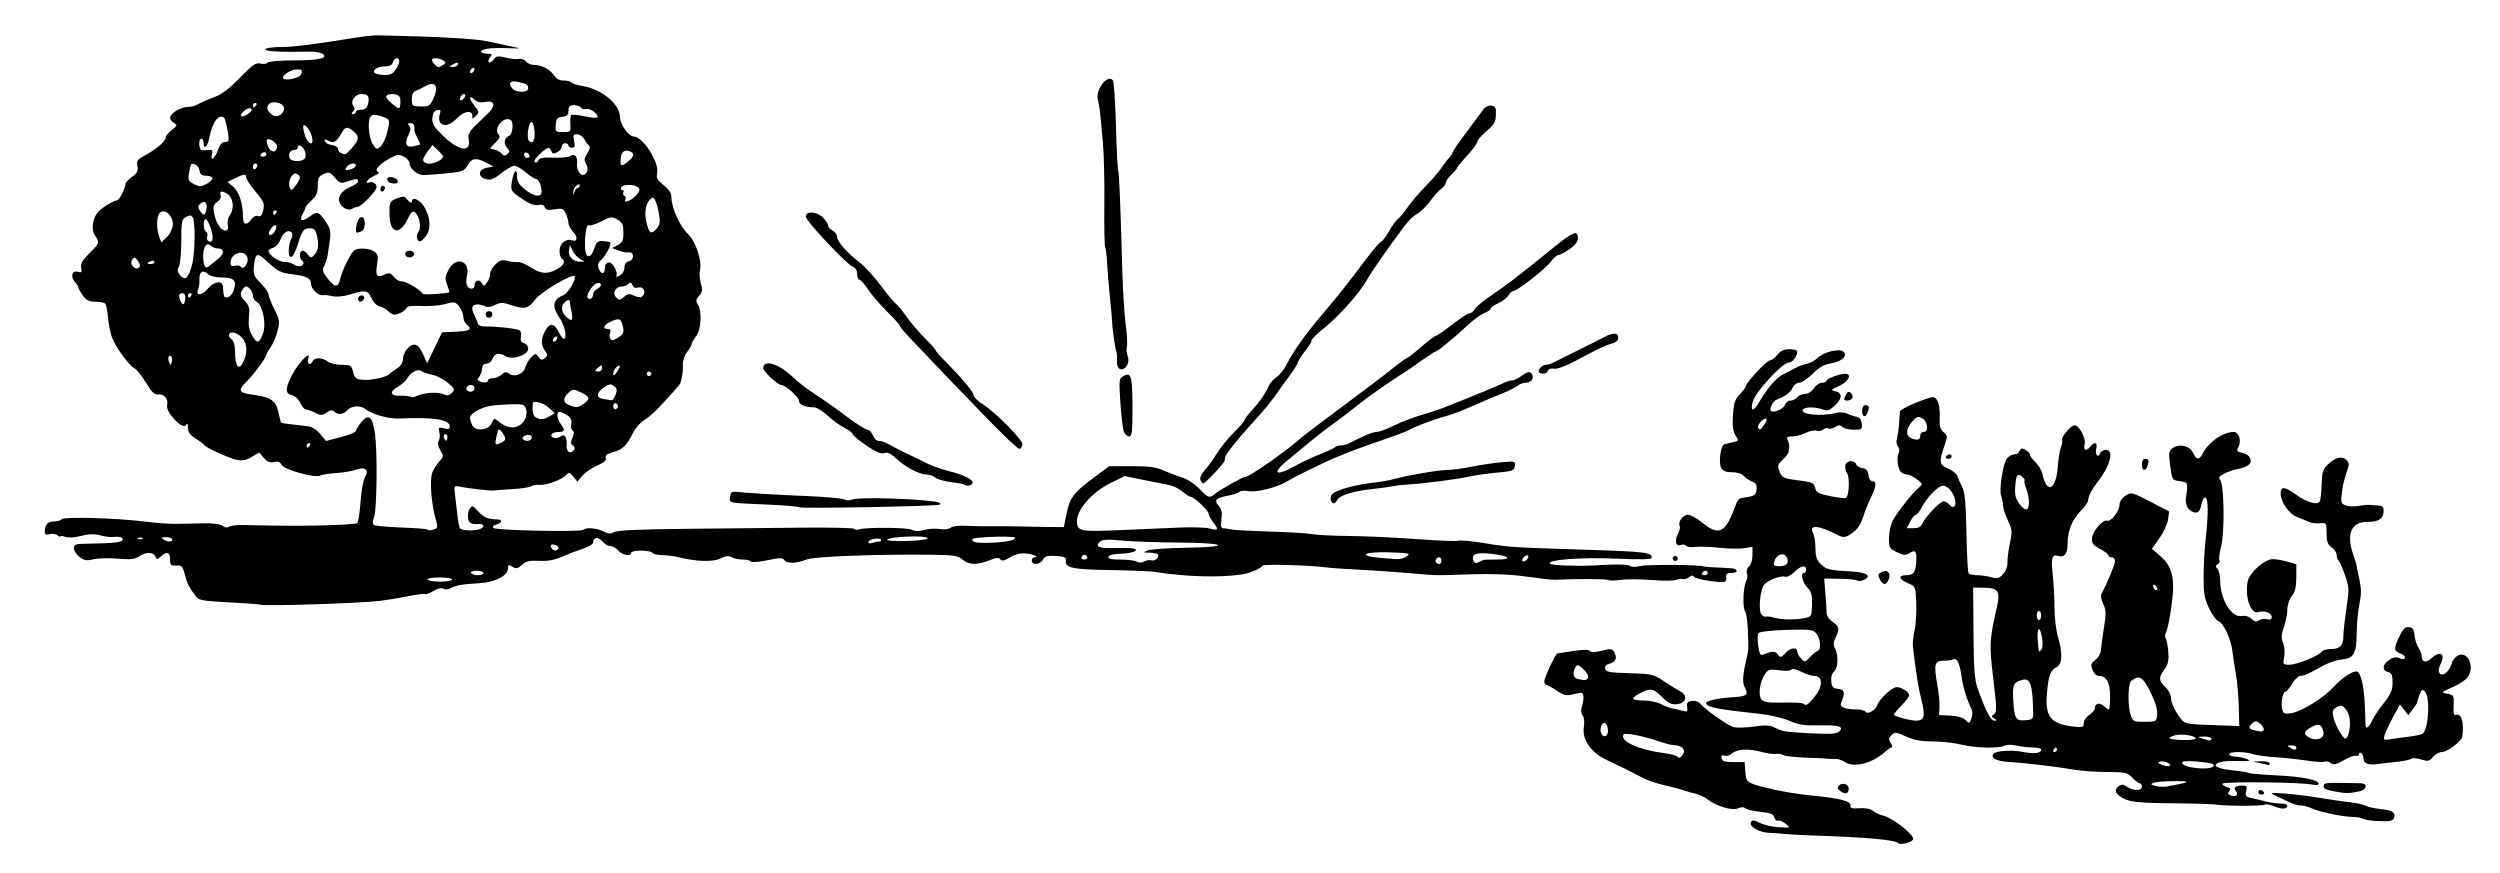 <?xml version="1.0" encoding="utf-8"?>
<svg xmlns="http://www.w3.org/2000/svg" version="1.1" viewBox="0 0 1117 390">
	<path d="m 847.942,376.608 c -1.309,-1.309 -13.688,-2.458 -33.942,-3.151 -7.425,-0.254 -14.625,-0.615 -16,-0.803 -1.375,-0.188 -4.588,-0.412 -7.139,-0.498 -4.962,-0.167 -9.713,-2.969 -8.463,-4.991 0.524,-0.848 1.572,-0.714 3.909,0.499 1.756,0.912 5.586,1.794 8.511,1.961 5.315,0.304 5.316,0.303 3.033,-1.546 -1.257,-1.018 -2.803,-1.651 -3.436,-1.408 -0.633,0.243 -1.375,-0.415 -1.649,-1.461 -0.391,-1.497 -1.731,-2.03 -6.274,-2.499 -3.177,-0.328 -6.217,-1.037 -6.756,-1.576 -0.64,-0.64 -1.772,-0.619 -3.265,0.061 -2.516,1.146 -9.72,-1.053 -13.794,-4.211 -1.197,-0.928 -3.301,-1.934 -4.676,-2.235 -1.375,-0.301 -3.85,-1.011 -5.5,-1.578 -1.65,-0.567 -5.392,-1.562 -8.315,-2.21 -5.043,-1.119 -9.216,-2.708 -13.685,-5.21 -2.057,-1.152 -4.688,-2.442 -12.5,-6.128 -7.24,-3.417 -11.204,-9.126 -10.321,-14.868 0.338,-2.2 0.102,-4.315 -0.573,-5.128 -0.708,-0.853 -0.844,-2.294 -0.355,-3.755 1.083,-3.237 0.958,-6.378 -0.252,-6.341 -0.549,0.017 -2.406,0.378 -4.127,0.803 -2.51,0.619 -3.871,0.267 -6.89,-1.781 C 693.414,307.149 691.334,306 690.86,306 690.387,306 690,305.297 690,304.437 c 0,-1.78 5.018,-12.398 5.912,-12.511 0.323,-0.041 1.713,-0.253 3.088,-0.472 8.248,-1.312 10.341,-1.415 11.373,-0.559 0.736,0.61 2.697,0.541 5.443,-0.191 3.572,-0.954 4.449,-0.899 5.223,0.325 1.665,2.632 1.039,4.735 -1.605,5.398 -1.714,0.43 -2.457,1.212 -2.237,2.354 0.281,1.461 1.857,1.752 10.816,1.999 10.015,0.276 10.712,0.44 15.487,3.641 2.75,1.843 6.04,3.883 7.311,4.533 3.469,1.774 2.567,5.233 -1.478,5.669 -2.531,0.273 -3.867,-0.358 -6.65,-3.141 -3.988,-3.988 -5.343,-4.205 -10.16,-1.623 -4.217,2.26 -3.602,3.14 2.194,3.14 2.411,0 5.823,0.747 7.583,1.661 1.76,0.913 4.1,1.793 5.2,1.954 1.1,0.162 3.051,0.602 4.336,0.979 2.037,0.597 2.293,0.379 2,-1.704 -0.266,-1.891 0.174,-2.461 2.108,-2.734 1.344,-0.19 2.919,0.26 3.5,1 2.065,2.63 12.46,9.992 15.109,10.701 1.481,0.396 5.558,0.292 9.062,-0.232 4.856,-0.726 7.025,-0.636 9.128,0.378 3.926,1.893 4.569,1.996 16.517,2.644 7.782,0.422 11.169,0.244 12.239,-0.645 2.736,-2.27 0.38,-3.093 -8.335,-2.912 -7.051,0.147 -9.593,-0.233 -13.663,-2.042 -2.797,-1.244 -8.744,-2.625 -13.5,-3.135 -18.653,-2.003 -23.155,-2.877 -23.733,-4.611 -0.381,-1.144 4.903,-2.346 12.377,-2.817 5.823,-0.367 6.646,-1.053 5.011,-4.174 -1.298,-2.478 -1.104,-5.348 0.965,-14.31 0.649,-2.809 0.653,-2.993 0.297,-12 -0.141,-3.575 -0.63,-6.995 -1.086,-7.601 -1.405,-1.867 -1.004,-11.692 0.582,-14.258 0.394,-0.637 0.452,-1.991 0.129,-3.009 -0.337,-1.063 0.06,-2.387 0.935,-3.113 C 782.342,252.302 783,250.146 783,248.035 v -3.72 l -3.75,0.617 c -2.062,0.34 -7.125,0.244 -11.25,-0.213 -4.125,-0.457 -8.954,-0.61 -10.732,-0.341 -1.777,0.269 -3.51,0.038 -3.851,-0.513 -0.341,-0.551 -1.325,-0.731 -2.188,-0.4 -2.407,0.924 -3.25,-1.524 -1.615,-4.686 0.807,-1.561 1.204,-3.266 0.881,-3.788 -1.008,-1.632 1.474,-4.991 3.688,-4.991 1.162,0 4.034,1.575 6.383,3.5 7.136,5.847 10.097,4.686 14.025,-5.5 2.176,-5.644 1.718,-5.203 6.149,-5.917 3.173,-0.511 3.81,-1.034 4.077,-3.344 0.244,-2.113 -0.222,-2.942 -2.041,-3.634 -1.297,-0.493 -2.957,-1.618 -3.689,-2.5 C 778.287,211.641 776.219,211 773.913,211 c -2.797,0 -4.129,-0.535 -4.895,-1.966 -1.245,-2.326 -0.237,-10.055 1.374,-10.536 0.61,-0.182 2.35,-0.603 3.868,-0.936 2.663,-0.584 2.704,-0.689 1.183,-3.011 -1.164,-1.776 -1.469,-4.136 -1.167,-9.01 0.339,-5.466 0.868,-7.081 3.067,-9.377 C 778.804,174.639 780,173.048 780,172.629 780,171.133 789.408,161 790.797,161 c 0.778,0 2.3,-1.125 3.382,-2.5 1.414,-1.798 2.929,-2.5 5.394,-2.5 1.885,0 3.427,0.48 3.427,1.066 0,2.202 -2.135,4.934 -3.855,4.934 -2.737,0 -14.808,13.121 -15.982,17.372 -1.261,4.568 0.194,4.765 2.787,0.378 4.031,-6.822 7.675,-10.994 11.05,-12.652 1.925,-0.946 4.4,-2.227 5.5,-2.848 1.1,-0.621 3.249,-1.393 4.775,-1.715 1.526,-0.322 3.64,-1.451 4.697,-2.508 2.729,-2.729 9.747,-4.505 11.629,-2.943 2.192,1.819 -0.729,4.52 -5.755,5.324 -2.899,0.464 -5.186,1.786 -7.993,4.62 -2.162,2.184 -4.824,3.971 -5.914,3.971 -1.096,0 -2.449,1.024 -3.027,2.291 -0.982,2.155 -3.162,3.767 -7.13,5.273 -1.692,0.642 -3.414,4.138 -2.492,5.06 1.061,1.061 5.679,-0.954 6.241,-2.723 0.332,-1.045 1.418,-1.901 2.413,-1.901 0.996,0 2.37,-0.675 3.055,-1.5 0.685,-0.825 2.263,-1.5 3.507,-1.5 1.31,0 2.952,-1.053 3.901,-2.5 0.901,-1.375 2.528,-2.5 3.615,-2.5 C 815.11,171 816,170.64 816,170.201 816,169.264 821.886,167 824.321,167 c 3.364,0 1.705,3.479 -2.581,5.413 -3.524,1.59 -3.874,1.979 -2.074,2.308 3.536,0.646 3.65,3.182 0.283,6.327 -2.57,2.401 -3.464,2.707 -5.57,1.906 -3.284,-1.249 -8.096,-1.22 -8.883,0.053 -1.371,2.218 8.36,3.188 14.827,1.478 1.614,-0.427 3.754,-0.284 5,0.333 1.198,0.593 3.078,1.218 4.178,1.389 1.337,0.207 2.105,1.218 2.316,3.052 0.297,2.57 0.075,2.741 -3.55,2.741 -2.127,0 -4.418,-0.551 -5.091,-1.225 -0.967,-0.967 -1.65,-0.959 -3.241,0.034 -1.109,0.692 -2.467,0.98 -3.019,0.639 -0.552,-0.341 -1.601,-0.123 -2.333,0.483 -0.731,0.607 -2.044,0.829 -2.918,0.494 -0.874,-0.335 -3.025,0.107 -4.78,0.983 -1.756,0.876 -4.489,1.592 -6.073,1.592 -2.402,0 -2.74,0.291 -2.03,1.75 0.468,0.963 0.765,2.312 0.66,3 -0.105,0.688 -0.247,1.721 -0.316,2.298 -0.069,0.576 -1.259,2.099 -2.645,3.383 -2.148,1.991 -2.372,2.725 -1.515,4.978 1.19,3.131 1.741,3.383 9.49,4.349 5.223,0.651 6.027,1.045 6.536,3.205 0.497,2.107 1.501,2.648 6.959,3.753 3.508,0.71 6.612,1.056 6.899,0.769 1.357,-1.357 1.653,-9.123 0.422,-11.094 -0.724,-1.16 -1.033,-2.848 -0.687,-3.75 0.773,-2.016 4.001,-2.164 4.748,-0.218 0.3,0.782 1.586,1.57 2.857,1.75 1.676,0.237 2.398,1.084 2.628,3.078 0.181,1.574 0.929,2.75 1.75,2.75 2,0 1.789,2.38 -0.649,7.298 -1.145,2.311 -2.71,6.247 -3.478,8.747 -0.873,2.842 -2.513,5.372 -4.377,6.75 -3.299,2.439 -4.274,2.626 -6.826,1.307 -8.671,-4.481 -13.264,-4.892 -11.182,-1 0.583,1.09 1.077,4.174 1.098,6.855 0.03,3.868 0.55,5.355 2.523,7.208 2.517,2.365 3.262,2.539 13.622,3.174 6.693,0.411 9.039,1.875 5.789,3.614 -1.17,0.626 -2.651,0.816 -3.289,0.421 -0.639,-0.395 -4.221,-0.753 -7.959,-0.796 l -6.798,-0.078 0.569,7 c 0.313,3.85 0.557,7.777 0.544,8.727 -0.013,0.95 1.276,2.654 2.866,3.786 2.921,2.08 3.011,2.943 0.789,7.612 -0.697,1.465 -0.669,2.765 0.091,4.184 1.602,2.993 1.349,8.741 -0.449,10.233 -0.944,0.784 -1.433,2.494 -1.25,4.372 0.25,2.562 0.785,3.141 3.153,3.411 2.919,0.334 3.178,1.668 1.22,6.292 -0.772,1.824 1.762,2.845 7.119,2.868 1.755,0.008 3.47,0.465 3.811,1.016 0.832,1.347 4.425,-0.6 5.199,-2.818 1.04,-2.978 6.626,-8.186 8.745,-8.153 2.314,0.036 5.554,2.18 5.554,3.675 0,0.542 -1.623,2.657 -3.607,4.7 -1.984,2.042 -3.446,3.845 -3.25,4.005 1.112,0.909 7.56,2.588 9.938,2.588 3.731,0 4.277,-2.212 2.356,-9.539 -1.308,-4.988 -2.448,-12.175 -3.801,-23.961 -0.126,-1.1 0.244,-4.25 0.822,-7 0.578,-2.75 0.9,-8.272 0.714,-12.271 -0.335,-7.217 -0.363,-7.282 -3.755,-8.699 C 848.226,258.779 847.982,257 851.933,257 c 3.169,0 4.132,-1.575 4.287,-7.012 0.109,-3.844 -0.529,-4.436 -3.072,-2.848 -1.705,1.064 -2.641,0.995 -5.597,-0.415 -3.301,-1.574 -3.55,-2.013 -3.55,-6.259 0,-2.511 0.737,-6.006 1.638,-7.766 1.86,-3.634 8.777,-12.405 11.663,-14.789 1.876,-1.55 1.856,-1.642 -0.824,-3.75 C 854.967,212.972 852.946,212 851.988,212 c -0.958,0 -2.234,-0.592 -2.835,-1.316 -1.352,-1.629 -1.816,-6.801 -0.762,-8.506 0.43,-0.696 0.256,-1.899 -0.387,-2.673 -0.67,-0.808 -0.868,-2.357 -0.463,-3.633 0.388,-1.223 0.827,-4.283 0.974,-6.798 0.148,-2.515 0.317,-4.869 0.377,-5.229 0.218,-1.323 13.468,-6.865 15.142,-6.334 1.946,0.618 2.846,4.075 2.6,9.989 -0.119,2.868 0.376,4.447 1.751,5.582 1.838,1.516 1.849,1.783 0.266,6.428 -2.39,7.014 -2.158,8.252 1.863,9.932 1.933,0.808 3.756,2.276 4.051,3.263 0.295,0.987 1.246,3.145 2.112,4.795 1.209,2.303 1.655,7.018 1.922,20.303 0.191,9.516 0.611,17.729 0.933,18.25 0.322,0.521 2.024,0.947 3.783,0.947 1.759,0 4.619,0.408 6.355,0.906 2.666,0.765 3.487,0.555 5.271,-1.344 1.258,-1.339 2.059,-3.426 1.979,-5.156 -0.074,-1.598 0.422,-5.475 1.102,-8.614 1.132,-5.226 1.056,-6.092 -0.893,-10.239 -1.171,-2.492 -2.161,-5.548 -2.2,-6.792 -0.039,-1.244 -0.402,-3.104 -0.807,-4.135 -1.062,-2.702 0.841,-14.814 2.651,-16.876 0.845,-0.963 2.318,-1.75 3.274,-1.75 0.956,0 2.004,-0.694 2.33,-1.543 0.466,-1.214 1.022,-1.313 2.607,-0.465 1.108,0.593 2.015,1.573 2.015,2.178 0,0.605 1.107,2.126 2.46,3.38 1.353,1.254 2.73,3.555 3.06,5.115 1.988,9.394 6.16,7.314 6.942,-3.461 0.23,-3.165 0.83,-6.868 1.335,-8.229 0.504,-1.361 0.745,-2.959 0.535,-3.551 -0.434,-1.224 4.061,-6.424 5.553,-6.424 2.058,0 5.195,5.838 4.539,8.449 -0.712,2.836 0.638,3.387 2.577,1.051 1.902,-2.292 3.29,-1.792 2.605,0.939 -0.673,2.682 0.84,4.45 1.759,2.056 0.315,-0.822 1.488,-1.494 2.605,-1.494 3.762,0 1.804,7.301 -3.887,14.5 -2.406,3.043 -4.081,6.308 -4.081,7.953 0,0.814 -1.516,2.996 -3.368,4.848 -3.745,3.745 -5.835,8.953 -5.827,14.517 0.007,4.487 -1.414,6.441 -4.072,5.598 -2.902,-0.921 -3.428,0.77 -2.588,8.325 0.413,3.718 0.775,10.401 0.803,14.851 0.028,4.45 0.721,10.3 1.541,13 2.147,7.079 1.973,12.091 -0.466,13.397 -2.939,1.573 -3.769,3.767 -4.451,11.77 -0.903,10.59 1.68,13.753 12.178,14.91 3.767,0.415 4.25,0.236 4.25,-1.576 0,-1.125 1.125,-2.782 2.5,-3.683 1.375,-0.901 2.5,-2.235 2.5,-2.964 0,-2.201 2.015,-2.74 3.892,-1.042 0.971,0.879 2.009,1.598 2.305,1.598 0.297,0 0.564,-2.587 0.594,-5.75 0.059,-6.178 -1.592,-9.25 -4.971,-9.25 -1.112,0 -2.287,-1.096 -2.898,-2.705 -0.883,-2.321 -0.702,-2.952 1.275,-4.443 1.267,-0.955 2.362,-2.776 2.433,-4.045 0.071,-1.269 0.689,-5.797 1.372,-10.063 1.069,-6.671 1.029,-8.197 -0.287,-10.913 -0.972,-2.008 -1.213,-3.735 -0.661,-4.745 C 941.485,260.642 945,252.109 945,250.654 945,249.744 944.325,249 943.5,249 c -0.825,0 -1.5,-0.406 -1.5,-0.902 0,-0.496 -1.688,-1.791 -3.75,-2.877 -3.084,-1.625 -3.713,-2.468 -3.541,-4.751 0.24,-3.181 4.897,-8.558 6.785,-7.834 1.684,0.646 5.506,-4.321 5.506,-7.156 0,-1.328 1.081,-2.959 2.639,-3.979 2.594,-1.7 2.781,-1.656 11.082,2.635 l 8.443,4.364 -0.46,3.547 c -0.253,1.951 -1.978,5.709 -3.832,8.352 l -3.372,4.805 3.788,3.286 c 4.073,3.534 5.608,7.287 5.668,13.86 0.046,5.013 -2.138,18.658 -3.265,20.399 -0.445,0.688 -0.46,1.812 -0.034,2.5 0.426,0.688 0.941,3.45 1.144,6.139 0.286,3.785 -0.102,5.526 -1.716,7.71 -2.701,3.654 -2.628,5.043 0.415,7.901 1.458,1.37 2.5,3.463 2.5,5.024 0,1.471 1.306,4.619 2.901,6.995 3.189,4.749 2.191,4.47 18.099,5.044 l 9.5,0.342 -0.198,-8.452 C 1000.193,311.304 999.625,304.8 999.04,301.5 c -0.585,-3.3 -1.297,-8.023 -1.582,-10.496 -0.636,-5.516 -4,-12.723 -6.275,-13.446 -0.926,-0.294 -2.806,-2.902 -4.178,-5.796 -2.102,-4.434 -2.487,-6.678 -2.448,-14.262 0.026,-4.95 0.438,-12.375 0.916,-16.5 1.259,-10.869 1.218,-18.268 -0.103,-18.709 -0.629,-0.21 -1.425,1.194 -1.795,3.166 -0.469,2.499 -1.195,3.544 -2.464,3.544 -2.85,0 -4.978,-3.113 -4.445,-6.5 1.077,-6.845 1.034,-6.968 -2.665,-7.498 -3.473,-0.498 -3.507,-0.552 -4.361,-6.934 -0.764,-5.707 -0.652,-6.585 1,-7.794 3.013,-2.205 7.641,-1.206 9.159,1.976 1.592,3.339 2.759,3.474 4.292,0.5 2.744,-5.322 9.109,-9.75 14.013,-9.75 2.292,0 3.486,4.031 2.011,6.788 -0.918,1.715 -0.683,2.049 1.789,2.543 3.264,0.653 4.775,3.428 2.884,5.296 -0.708,0.7 -2.802,1.535 -4.654,1.857 -1.852,0.322 -4.696,1.273 -6.321,2.113 -2.346,1.213 -2.718,1.812 -1.807,2.909 1.752,2.111 2.041,23.184 0.405,29.493 -0.751,2.895 -1.093,5.705 -0.76,6.244 0.333,0.539 -0.011,1.361 -0.764,1.827 -1.091,0.674 -1.117,1.099 -0.128,2.088 0.683,0.683 1.242,3.122 1.242,5.42 0,8.206 5.079,16.512 9.572,15.653 1.54,-0.294 3.244,0.198 4.444,1.284 1.451,1.313 2.282,1.482 3.267,0.665 0.726,-0.603 2.31,-0.838 3.519,-0.521 1.565,0.409 2.198,0.129 2.198,-0.974 0,-1.859 -3.243,-3.059 -5.948,-2.201 -3.534,1.121 -6.285,-7.182 -4.675,-14.108 0.837,-3.602 7.32,-9.313 10.823,-9.536 1.265,-0.08 4.212,0.39 6.55,1.046 l 4.25,1.192 v 5.827 c 0,4.312 -0.52,6.487 -2,8.369 -1.126,1.432 -2,4.057 -2,6.009 0,1.907 -0.689,5.42 -1.532,7.808 -1.212,3.435 -1.292,4.92 -0.386,7.109 0.645,1.557 0.858,4.305 0.486,6.284 -0.636,3.391 -0.552,3.517 2.357,3.517 3.293,0 13.402,-4.104 14.505,-5.888 0.378,-0.611 2.146,-1.112 3.928,-1.112 4.165,0 5.632,-1.538 5.676,-5.95 0.02,-1.952 0.641,-7.542 1.382,-12.421 1.252,-8.249 1.209,-9.265 -0.615,-14.5 -1.079,-3.096 -2.376,-6.057 -2.882,-6.579 -0.506,-0.522 -0.92,-1.734 -0.92,-2.693 0,-0.959 -1,-2.444 -2.222,-3.3 -1.754,-1.228 -2.23,-2.558 -2.261,-6.307 -0.038,-4.651 -0.1,-4.744 -2.967,-4.433 -1.611,0.175 -3.856,-0.117 -4.989,-0.649 -1.133,-0.532 -3.507,-1.51 -5.274,-2.174 -3.564,-1.339 -7.286,-6.728 -7.286,-10.552 0,-3.246 1.805,-3.091 6.886,0.589 4.642,3.363 9.499,4.773 10.555,3.064 0.376,-0.608 0.768,-4.018 0.871,-7.579 0.159,-5.453 0.582,-6.855 2.688,-8.893 3.396,-3.287 6.42,-4.062 8.343,-2.139 1.398,1.398 1.401,1.978 0.031,5.784 -0.838,2.326 -1.765,6.363 -2.061,8.971 -0.484,4.266 -0.309,4.825 1.744,5.585 1.255,0.464 3.893,0.565 5.862,0.225 1.969,-0.341 4.143,-0.547 4.831,-0.46 0.688,0.088 2.375,0.216 3.75,0.284 1.931,0.097 2.5,0.666 2.5,2.503 0,3.31 -2.289,4.868 -7.056,4.802 -7.394,-0.102 -9.79,5.334 -6.483,14.708 0.803,2.277 1.448,4.365 1.432,4.641 -0.016,0.276 0.533,3.012 1.22,6.081 0.976,4.36 0.991,6.83 0.068,11.295 -0.649,3.143 -1.195,9.063 -1.212,13.155 -0.038,8.865 -1.353,11.177 -6.594,11.59 -2.002,0.158 -5.492,1.269 -7.757,2.47 -2.264,1.201 -5.242,2.787 -6.617,3.526 -1.375,0.738 -3.243,1.345 -4.151,1.348 -0.908,0.003 -2.58,1.581 -3.716,3.506 -1.136,1.925 -2.474,3.5 -2.974,3.5 -1.236,0 -2.186,5.18 -1.459,7.959 0.512,1.957 1.058,2.18 4.12,1.683 4.648,-0.754 14.542,-6.929 18.987,-11.849 3.324,-3.68 7.918,-6.793 10.023,-6.793 1.851,0 3.419,6.182 3.742,14.748 0.182,4.813 0.352,9.089 0.379,9.502 0.113,1.724 1.651,0.546 2.864,-2.193 0.717,-1.619 3.076,-5.171 5.244,-7.893 3.177,-3.991 3.942,-5.765 3.942,-9.151 0,-3.359 -0.4,-4.305 -2,-4.723 -3.176,-0.83 -2.376,-4.004 1.526,-6.055 1.285,-0.676 2.632,-0.726 3.683,-0.137 1.052,0.589 1.886,0.557 2.284,-0.087 0.345,-0.558 -0.525,-1.452 -1.933,-1.988 -3.108,-1.182 -3.163,-2.145 -0.445,-7.762 1.645,-3.397 2.591,-4.302 4.25,-4.066 1.627,0.232 2.212,1.123 2.462,3.746 0.18,1.893 0.968,4.356 1.75,5.473 0.782,1.117 1.422,2.804 1.422,3.749 0,2.779 1.98,3.204 4.388,0.941 3.923,-3.685 6.43,-1.911 3.977,2.816 -1.789,3.449 0.074,5.896 2.688,3.531 0.972,-0.879 2.038,-2.678 2.369,-3.996 0.331,-1.319 1.534,-2.896 2.673,-3.506 4.464,-2.389 7.806,4.891 4.447,9.687 -0.802,1.145 -3.839,3.131 -6.75,4.414 -5.24,2.31 -5.262,2.339 -2.292,2.925 2.867,0.566 2.989,0.799 2.761,5.273 -0.179,3.501 0.089,4.555 1.062,4.182 2.448,-0.939 3.776,3.738 2.804,9.877 -0.294,1.855 -6.756,6.694 -8.94,6.694 -1.302,0 -3.171,0.993 -4.153,2.206 -1.595,1.969 -2.166,2.089 -5.329,1.119 -1.948,-0.598 -3.917,-0.732 -4.374,-0.298 -0.457,0.434 -3.306,1.041 -6.331,1.348 -3.025,0.307 -6.85,0.762 -8.5,1.01 -4.217,0.634 -6.5,-0.206 -6.5,-2.393 0,-1.03 -0.45,-2.152 -1,-2.492 -0.55,-0.34 -1,-0.104 -1,0.524 0,0.628 -0.562,0.931 -1.25,0.674 -0.688,-0.258 -3.188,0.639 -5.557,1.992 -3.411,1.949 -4.604,2.214 -5.737,1.274 -0.787,-0.653 -2.073,-0.941 -2.858,-0.639 -0.785,0.301 -4.279,0.095 -7.763,-0.458 -3.484,-0.553 -9.71,-1.227 -13.835,-1.496 -4.125,-0.269 -8.805,-0.913 -10.399,-1.43 C 1002.77,335.698 996,335.736 996,337 c 0,0.55 1.238,1.032 2.75,1.07 2.833,0.072 7.532,1.665 5.75,1.948 -0.55,0.087 -3.129,0.086 -5.732,-0.003 -5.164,-0.177 -8.768,0.634 -8.768,1.972 0,0.965 3.505,1.851 9.733,2.46 2.328,0.228 4.602,0.642 5.052,0.92 0.45,0.278 6.195,0.772 12.767,1.097 11.557,0.572 18.448,1.997 18.448,3.816 0,0.483 -1.238,0.613 -2.75,0.288 -5.215,-1.12 -40.25,-1.465 -40.25,-0.396 0,0.558 0.909,1.253 2.021,1.544 1.494,0.391 1.748,0.857 0.974,1.79 -0.759,0.915 -0.603,1.431 0.569,1.881 2.254,0.865 3.789,-0.255 2.493,-1.817 C 997.711,351.947 998.714,351 1001.775,351 c 2.099,0 2.354,0.347 1.82,2.478 -0.53,2.113 -0.216,2.561 2.142,3.045 1.52,0.312 4.391,0.997 6.379,1.522 1.989,0.525 5.026,0.955 6.75,0.955 1.724,0 3.134,0.412 3.134,0.917 0,1.631 -2.421,1.794 -5.794,0.39 -1.812,-0.754 -3.701,-1.119 -4.199,-0.811 -1.097,0.678 -17.315,0.697 -21.507,0.025 -1.65,-0.265 -10.65,-0.54 -20,-0.613 -12.928,-0.1 -17.889,-0.506 -20.71,-1.695 -4.342,-1.829 -5.602,-4.146 -3.207,-5.897 1.362,-0.996 2.098,-0.953 3.777,0.224 2.743,1.921 6.64,1.898 6.64,-0.039 0,-0.825 -0.432,-1.5 -0.96,-1.5 -0.528,0 -2.008,-1.131 -3.289,-2.513 -2.146,-2.314 -3.037,-2.516 -11.29,-2.561 -4.928,-0.027 -11.211,-0.442 -13.961,-0.923 -7.643,-1.337 -23.288,-3.198 -29.891,-3.556 -5.424,-0.294 -8.192,-1.695 -7.038,-3.562 0.874,-1.415 8.045,-1.93 13.169,-0.946 5.25,1.008 8.26,0.627 8.26,-1.046 0,-0.491 -1.688,-0.904 -3.75,-0.917 -2.062,-0.013 -5.377,-0.402 -7.366,-0.865 -1.989,-0.462 -4.287,-0.465 -5.107,-0.006 -2.478,1.387 -12.898,1.182 -19.277,-0.378 -3.3,-0.807 -9.154,-1.465 -13.009,-1.463 -5.117,0.003 -8.324,-0.594 -11.88,-2.214 -4.466,-2.034 -5.004,-2.086 -6.471,-0.619 -1.318,1.318 -1.382,1.951 -0.361,3.584 0.681,1.091 0.87,1.984 0.419,1.984 -0.451,0 -1.692,0.791 -2.758,1.758 -5.891,5.343 -13.962,7.44 -18.127,4.711 -1.339,-0.878 -3.42,-1.517 -4.623,-1.421 -1.204,0.096 -2.413,0.087 -2.688,-0.02 -0.275,-0.107 -4.624,-0.331 -9.664,-0.499 -5.04,-0.168 -9.765,-0.679 -10.5,-1.136 -0.735,-0.457 -2.311,-0.705 -3.503,-0.551 -1.192,0.154 -4.117,-0.264 -6.5,-0.929 -5.556,-1.55 -10.807,-1.246 -13.018,0.755 -0.957,0.866 -2.465,1.297 -3.35,0.957 -1.158,-0.445 -1.512,-0.128 -1.262,1.129 0.275,1.381 1.388,1.746 5.323,1.746 H 779.5 l 0.31,4.299 c 0.334,4.63 0.769,4.982 8.69,7.024 6.26,1.614 14.411,3.007 21.5,3.675 11.718,1.104 17.083,2.475 16.776,4.287 -0.226,1.336 0.509,1.58 4.054,1.341 2.716,-0.183 4.953,0.249 6,1.157 0.918,0.796 3.02,1.768 4.67,2.16 4.156,0.986 13.662,8.472 13.285,10.462 -0.283,1.496 -5.702,2.844 -6.844,1.703 z M 973.5,350.388 c 1.65,-0.317 3.188,-0.758 3.417,-0.982 0.729,-0.71 -12.674,-0.436 -14.585,0.298 -1.613,0.62 -1.534,0.791 0.668,1.433 1.375,0.401 3.625,0.526 5,0.278 1.375,-0.248 3.85,-0.711 5.5,-1.027 z m 15.38,-7.935 c 1.045,-1.045 -1.152,-1.705 -7.324,-2.2 C 977.108,339.895 975,340.083 975,340.834 c 0,2.152 11.953,3.546 13.88,1.618 z M 968.597,340.794 c -0.913,-0.511 -2.433,-0.742 -3.378,-0.514 -1.384,0.334 -1.231,0.617 0.781,1.45 2.911,1.205 5.047,0.435 2.597,-0.936 z m -216.736,-6.462 C 751.253,333.599 749.742,333 748.503,333 c -1.238,0 -4.198,-0.687 -6.577,-1.526 -7.324,-2.584 -15.922,-4.289 -16.544,-3.282 -1.813,2.933 6.913,6.893 18.368,8.335 2.887,0.363 5.543,1.137 5.903,1.718 0.411,0.665 1.148,0.382 1.984,-0.762 0.982,-1.343 1.041,-2.168 0.225,-3.151 z M 919,335 c 0,-0.55 -0.198,-1 -0.441,-1 -0.243,0 -0.719,0.45 -1.059,1 -0.34,0.55 -0.141,1 0.441,1 0.582,0 1.059,-0.45 1.059,-1 z m 107,-1 c 0,-0.55 -1.012,-0.993 -2.25,-0.985 -1.819,0.012 -1.963,0.201 -0.75,0.985 1.939,1.253 3,1.253 3,0 z m -45,-4.012 c 0,-1.287 -5.662,-2.221 -9.009,-1.486 -1.655,0.363 -2.818,0.962 -2.584,1.329 0.625,0.983 11.593,1.131 11.593,0.157 z M 988,330 c 0,-0.55 -1.462,-0.955 -3.25,-0.9 -3.079,0.094 -3.119,0.142 -0.75,0.9 3.529,1.13 4,1.13 4,0 z m 50.155,-2.634 c -0.686,-3.712 -2.075,-4.37 -5.356,-2.537 -3.655,2.042 -3.856,3.272 -0.792,4.835 3.012,1.536 6.609,0.192 6.148,-2.298 z m 38.044,1.788 c 3.134,-0.395 5.986,-1.006 6.337,-1.357 2.626,-2.626 3.325,-16.327 0.955,-18.721 -1.216,-1.229 -1.551,-1.049 -2.45,1.315 -0.573,1.506 -1.051,3.046 -1.063,3.423 -0.012,0.377 -0.912,1.81 -2,3.185 l -1.978,2.5 -1.854,-2.382 -1.854,-2.382 -3.188,5.882 c -1.753,3.235 -3.434,6.859 -3.735,8.053 -0.483,1.919 -0.217,2.115 2.292,1.686 1.561,-0.267 5.403,-0.809 8.537,-1.204 z M 1049.37,327.75 c 1.119,-4.175 0.641,-8.516 -1.187,-10.772 -1.567,-1.935 -2.126,-2.078 -4.064,-1.041 -1.874,1.003 -2.136,1.731 -1.575,4.383 0.75,3.55 4.183,9.68 5.421,9.68 0.441,0 1.073,-1.012 1.405,-2.25 z m -331.116,0 c 0.587,-1.743 -0.301,-4.75 -1.402,-4.75 -1.282,0 -2.179,2.706 -1.49,4.5 0.699,1.823 2.316,1.962 2.892,0.25 z m 293.163,-1.616 c 0.294,-0.476 -0.345,-1.664 -1.422,-2.638 -1.601,-1.449 -2.234,-1.542 -3.476,-0.511 -2.124,1.763 -1.894,2.804 0.731,3.31 1.238,0.238 2.561,0.495 2.941,0.57 0.38,0.075 0.932,-0.254 1.226,-0.73 z m -130.525,-5.371 c 0.455,-1.231 0.487,-2.918 0.07,-3.75 -2.09,-4.174 -3.903,-10.022 -4.498,-14.512 -0.768,-5.798 -2.134,-8.822 -3.581,-7.928 -0.559,0.345 -2.536,0.628 -4.393,0.628 -4.129,0 -4.543,1.529 -2.897,10.699 0.632,3.52 1.071,8.02 0.974,10 l -0.175,3.601 4.986,0.219 c 2.884,0.126 5.632,0.864 6.518,1.75 1.963,1.963 2.012,1.951 2.995,-0.707 z m 82.922,-1.537 c 0.208,-2.151 -0.808,-5.536 -3.001,-10.002 -3.384,-6.889 -5.039,-7.854 -8.563,-4.993 -1.519,1.233 -1.671,11.264 -0.233,15.389 0.951,2.728 1.357,2.916 6.25,2.888 5.166,-0.029 5.237,-0.071 5.547,-3.282 z M 891,320.985 c -1.303,-0.855 -1.309,-1.107 -0.052,-1.916 1.258,-0.809 1.214,-2.868 -0.339,-15.75 -1.845,-15.301 -1.755,-17.185 1.512,-31.615 1.717,-7.584 0.845,-8.998 -5.62,-9.115 l -4.895,-0.089 0.148,20.134 c 0.125,17.044 0.442,20.958 2.062,25.5 3.434,9.626 5.629,13.866 7.171,13.851 1.343,-0.014 1.344,-0.127 0.014,-1 z M 908.405,317.5 c -0.277,-11.599 -1.284,-14.588 -4.641,-13.765 -4.014,0.983 -4.599,2.098 -4.287,8.17 0.471,9.171 1.059,10.259 5.359,9.9 3.577,-0.298 3.663,-0.402 3.57,-4.305 z m -97.454,-6.438 c 3.651,-4.61 3.48,-9.062 -0.348,-9.062 -1.199,0 -3.853,-0.853 -5.897,-1.895 -2.229,-1.137 -3.958,-1.505 -4.319,-0.921 -0.351,0.568 -2.61,0.698 -5.417,0.312 -4.382,-0.603 -4.96,-0.44 -6.438,1.815 -2.301,3.512 -3.078,9.326 -1.499,11.228 1.006,1.212 3.143,1.515 9.66,1.372 4.602,-0.101 8.654,0.102 9.005,0.452 1.21,1.21 2.148,0.621 5.254,-3.301 z m -101.386,-8.166 c 0.375,-0.607 -0.512,-2.295 -1.972,-3.75 -2.246,-2.239 -2.801,-2.415 -3.608,-1.146 -1.5,2.359 -1.147,4.811 0.766,5.311 3.079,0.805 4.116,0.715 4.814,-0.415 z m 102.615,-12.122 c 1.735,-0.578 1.217,-5.678 -0.802,-7.91 -1.412,-1.561 -3.067,-1.742 -13.086,-1.436 -6.308,0.193 -11.915,0.796 -12.459,1.341 -0.582,0.582 -0.701,2.919 -0.288,5.671 0.569,3.797 1.009,4.553 2.329,4.007 3.893,-1.611 5.283,-1.616 6.449,-0.022 1.127,1.541 1.425,1.475 3.561,-0.799 2.236,-2.38 5.118,-2.575 5.118,-0.347 0,0.585 0.76,1.904 1.688,2.93 1.64,1.813 1.752,1.796 3.947,-0.57 1.242,-1.34 2.837,-2.629 3.544,-2.864 z m 100.231,-5.611 c -0.913,-5.711 -2.4,-5.264 -1.951,0.588 0.468,6.095 0.373,5.818 1.579,4.612 0.614,-0.614 0.766,-2.736 0.372,-5.2 z M 806.5,276.12 c 2.861,-0.614 3.005,-0.892 3.117,-6.014 0.092,-4.223 -0.331,-5.82 -1.98,-7.469 C 805.376,260.376 804.274,256 805.966,256 806.535,256 807,255.325 807,254.5 c 0,-2.298 -2.439,-1.789 -5.342,1.115 -1.506,1.506 -3.25,2.372 -4.112,2.041 -1.736,-0.666 -7.693,1.612 -9.311,3.561 -1.803,2.172 -2.685,11.536 -1.249,13.265 0.683,0.823 1.566,1.295 1.964,1.049 0.397,-0.246 2.034,-0.054 3.637,0.425 3.384,1.012 9.616,1.085 13.914,0.164 z M 912,275 c 0,-1.1 -0.45,-2 -1,-2 -0.55,0 -1,0.9 -1,2 0,1.1 0.45,2 1,2 0.55,0 1,-0.9 1,-2 z m 51.183,-13.217 c -0.718,-0.718 -1.183,-0.777 -1.183,-0.15 0,1.335 1.183,2.517 1.85,1.85 0.284,-0.284 -0.016,-1.049 -0.667,-1.7 z M 798.643,251.487 c 0.319,-0.832 0.033,-2.173 -0.636,-2.979 -1.532,-1.846 -4.526,-0.454 -5.288,2.46 -0.445,1.702 -0.054,2.032 2.406,2.032 1.7,0 3.182,-0.637 3.518,-1.513 z m 60.139,-17.358 C 859.858,231.325 866.795,224 868.375,224 c 0.759,0 1.936,0.67 2.616,1.489 1.781,2.146 3.283,0.742 2.512,-2.348 C 872.67,219.801 870.179,217 868.041,217 c -2.035,0 -7.253,5.381 -9.455,9.75 -0.901,1.788 -2.065,3.25 -2.586,3.25 -0.522,0 -1.647,1.35 -2.5,3 l -1.551,3 h 3.058 c 2.065,0 3.291,-0.607 3.776,-1.871 z m 47.752,-9.715 c 0.019,-1.603 -0.526,-4.32 -1.21,-6.038 -0.685,-1.718 -1.027,-3.341 -0.76,-3.607 0.266,-0.266 -0.212,-1.063 -1.064,-1.77 -2.112,-1.753 -2.749,-0.82 -3.121,4.568 -0.241,3.492 0.205,5.303 1.852,7.531 2.611,3.532 4.256,3.271 4.303,-0.685 z M 858,194.441 C 858,193.648 858.675,193 859.5,193 c 2.39,0 1.857,-4.739 -0.686,-6.099 -1.893,-1.013 -2.496,-0.809 -4.5,1.521 -2.945,3.424 -2.97,6.395 -0.064,7.494 2.618,0.99 3.75,0.545 3.75,-1.474 z M 788.408,189.5 c 0.901,-1.375 1.21,-2.5 0.686,-2.5 -1.508,0 -4.172,3.066 -3.545,4.081 0.816,1.321 1.038,1.198 2.858,-1.581 z m 267.388,176.353 c -0.713,-0.452 -2.619,-0.829 -4.236,-0.838 -4.669,-0.024 -14.741,-2.084 -18.56,-3.795 -1.925,-0.863 -4.236,-1.47 -5.136,-1.351 -0.9,0.12 -3.375,-0.634 -5.5,-1.676 -2.125,-1.041 -4.989,-2.409 -6.364,-3.04 -2.046,-0.939 -1.155,-1.048 4.906,-0.6 4.074,0.301 11.049,1.169 15.5,1.929 4.452,0.76 10.481,1.636 13.4,1.945 2.918,0.309 6.158,1.018 7.199,1.575 1.041,0.557 4.025,1.228 6.631,1.492 5.313,0.538 6.923,1.607 6.008,3.991 -0.491,1.279 -1.877,1.575 -6.587,1.405 -3.281,-0.118 -6.548,-0.585 -7.261,-1.038 z M 822.397,353.535 c -1.464,-1.081 -1.627,-1.675 -0.715,-2.601 1.467,-1.488 4.317,-0.514 4.317,1.475 0,2.225 -1.485,2.689 -3.603,1.126 z M 1009,354 c 0,-0.55 0.423,-1 0.941,-1 0.517,0 1.219,0.45 1.559,1 0.34,0.55 -0.083,1 -0.941,1 -0.857,0 -1.559,-0.45 -1.559,-1 z m 34.205,-0.362 c -3.927,-0.693 -5.218,-1.332 -4.999,-2.472 0.295,-1.533 0.448,-1.544 16.544,-1.212 3.212,0.066 2.819,2.888 -0.5,3.588 -4.922,1.037 -5.682,1.043 -11.045,0.097 z M 1010,341 l -3.5,-0.737 3.75,-0.132 c 2.062,-0.072 3.75,0.318 3.75,0.868 0,0.55 -0.113,0.941 -0.25,0.868 -0.138,-0.072 -1.825,-0.463 -3.75,-0.868 z M 116.534,270.199 c -0.166,-0.166 -4.517,-0.526 -9.668,-0.8 -16.922,-0.902 -17.887,-1.052 -19.426,-3.017 C 84.743,262.938 83.545,260.537 82.51,256.5 81.606,252.978 81.157,252.522 78.742,252.688 76.332,252.854 76,252.521 76,249.938 c 0,-3.29 -1.451,-3.745 -4.15,-1.302 -1.674,1.515 -1.854,1.515 -2.436,0 -0.801,-2.088 -4.306,-2.1 -7.268,-0.026 -1.829,1.281 -3.766,1.484 -9.473,0.992 -3.945,-0.34 -8.861,-0.212 -10.923,0.284 -3.101,0.746 -4.182,0.562 -6.25,-1.065 C 34.125,247.74 33,245.988 33,244.927 c 0,-1.671 0.766,-1.938 5.75,-2.007 11.946,-0.165 15.63,-0.562 16.018,-1.726 0.385,-1.155 -1.424,-1.61 -4.983,-1.253 -0.943,0.095 -3.297,-0.265 -5.232,-0.799 -2.474,-0.683 -4.941,-0.596 -8.319,0.295 -2.86,0.754 -5.698,0.935 -7.018,0.447 C 27.998,239.433 27,239.33 27,239.655 c 0,0.325 -0.586,0.104 -1.302,-0.49 -0.716,-0.594 -2.291,-0.822 -3.5,-0.506 C 20.639,239.066 20,238.787 20,237.698 20,234.471 21.267,233 24.048,233 c 1.559,0 3.115,-0.455 3.459,-1.011 0.754,-1.221 24.514,-0.545 37.28,1.06 4.792,0.602 10.963,1.059 13.713,1.014 2.75,-0.045 8.238,-0.152 12.196,-0.239 4.617,-0.101 7.753,0.305 8.75,1.132 0.953,0.791 2.037,0.95 2.804,0.412 0.688,-0.483 3.5,-0.837 6.25,-0.788 2.75,0.05 8.825,0.163 13.5,0.251 16.059,0.304 36.834,-0.331 37.654,-1.151 0.452,-0.452 1.098,-4.74 1.437,-9.529 0.339,-4.789 1.233,-9.696 1.987,-10.904 1.983,-3.175 0.051,-4.934 -3.773,-3.435 -1.543,0.605 -5.586,1.299 -8.985,1.541 -3.398,0.243 -6.691,0.758 -7.318,1.145 -2.024,1.251 -15.998,-2.62 -17.137,-4.747 -0.753,-1.407 -1.681,-1.763 -3.441,-1.322 -1.782,0.447 -2.958,-0.026 -4.518,-1.82 l -2.108,-2.424 -3.376,1.992 c -2.509,1.48 -4.218,1.807 -6.65,1.273 -3.676,-0.807 -14.101,-5.566 -14.595,-6.663 -0.176,-0.392 -1.864,-1.666 -3.75,-2.832 -2.508,-1.55 -3.433,-2.836 -3.445,-4.788 -0.012,-2.031 -0.237,-2.318 -0.943,-1.201 -1.427,2.256 -9.137,-5.887 -8.366,-8.835 0.717,-2.742 -1.382,-5.289 -4.054,-4.919 -1.577,0.218 -2.857,-1.02 -5.355,-5.182 -1.805,-3.008 -4.147,-5.933 -5.204,-6.5 -2.474,-1.327 -8.123,-9.023 -9.932,-13.531 -0.773,-1.925 -1.608,-5.975 -1.856,-9 -0.248,-3.025 -0.817,-5.883 -1.263,-6.35 -0.447,-0.468 -2.433,-0.85 -4.415,-0.85 -2.806,0 -4.045,-0.62 -5.6,-2.804 C 35.899,130.453 35,128.846 35,128.424 c 0,-0.422 -0.73,-1.573 -1.621,-2.558 -2.068,-2.285 -1.081,-5.223 1.482,-4.41 1.542,0.489 1.791,0.173 1.413,-1.802 -0.347,-1.813 0.537,-3.381 3.634,-6.446 4.607,-4.561 4.708,-4.883 2.518,-8.01 -1.831,-2.614 -1.151,-7.626 1.433,-10.55 1.6,-1.811 6.887,-5.022 8.405,-5.106 C 53.223,89.489 56,84.221 56,82.454 c 0,-0.725 1.335,-2.268 2.966,-3.43 2.389,-1.701 2.862,-2.638 2.431,-4.818 C 60.935,71.869 61.376,71.228 64.635,69.5 69.671,66.829 74,63.129 74,61.495 c 0,-0.73 1.238,-2.266 2.75,-3.412 2.507,-1.9 2.595,-2.177 1,-3.133 C 76.787,54.373 76,53.3 76,52.565 76,50.669 80.833,47.744 83.906,47.781 85.333,47.799 87.4,47.253 88.5,46.568 c 1.1,-0.685 4.25,-2.071 7,-3.081 3.602,-1.322 6.885,-3.775 11.74,-8.772 5.688,-5.853 7.123,-6.841 9.189,-6.322 1.347,0.338 2.727,0.163 3.069,-0.389 0.354,-0.573 5.419,-1.01 11.811,-1.019 C 142.772,26.969 146.943,25.981 144,23.98 143.175,23.419 140.475,23.009 138,23.069 125.735,23.365 117.921,22.937 118.5,22 c 0.34,-0.55 3.404,-0.99 6.809,-0.979 5.583,0.019 14.259,-1.065 33.819,-4.225 3.645,-0.589 7.92,-1.044 9.5,-1.012 26.786,0.548 44.001,1.493 49.372,2.709 3.575,0.809 8.525,1.878 11,2.375 4.249,0.853 4.122,0.89 -2.278,0.662 C 219.087,21.257 215,21.811 215,23.117 215,23.602 216.18,24 217.622,24 c 2.236,0 2.436,0.225 1.357,1.524 -0.696,0.838 -0.939,1.85 -0.541,2.248 0.398,0.398 1.343,-0.122 2.1,-1.157 1.198,-1.638 1.9,-1.748 5.443,-0.848 2.237,0.568 4.875,0.821 5.863,0.563 0.987,-0.258 2.381,0.237 3.098,1.1 C 235.659,28.294 237.294,29 238.575,29 c 3.396,0 7.174,1.968 8.934,4.654 C 248.54,35.228 250.006,36 251.964,36 c 1.605,0 3.16,0.391 3.455,0.869 0.295,0.478 2.459,1.176 4.809,1.552 C 268.909,39.808 277,46.549 277,52.395 c 0,3.194 3.919,8.575 6.29,8.637 4.098,0.107 11.462,11.832 10.312,16.418 -0.498,1.983 0.058,2.992 2.891,5.252 2.46,1.963 3.507,3.608 3.507,5.511 5e-5,4.543 3.86,13.113 7.336,16.287 3.501,3.197 6.478,12.278 5.39,16.438 -0.303,1.161 -0.109,3.715 0.433,5.677 0.812,2.939 0.672,3.913 -0.793,5.532 -1.458,1.611 -1.561,2.312 -0.572,3.895 1.961,3.14 1.505,11.307 -0.794,14.23 -1.1,1.398 -2,2.973 -2,3.5 0,0.527 -0.903,2.105 -2.006,3.508 -1.181,1.502 -1.961,3.921 -1.897,5.885 0.06,1.834 -0.128,4.235 -0.417,5.335 -0.29,1.1 -0.561,2.244 -0.603,2.542 -0.079,0.561 -4.881,5.999 -10.403,11.782 -1.745,1.828 -4.454,4.078 -6.019,5 -1.565,0.922 -3.755,3.477 -4.867,5.677 -2.898,5.734 -4.61,7.375 -8.905,8.531 -2.696,0.726 -3.637,1.447 -3.24,2.482 0.347,0.904 -0.335,1.861 -1.792,2.516 -4.556,2.048 -7.37,3.916 -9.102,6.043 l -1.75,2.15 -1.807,-2.232 c -1.651,-2.038 -1.945,-2.094 -3.394,-0.645 -2.188,2.188 -8.777,4.581 -11.798,4.285 -1.375,-0.135 -3.035,0.151 -3.688,0.634 -0.654,0.484 -4.592,1.073 -8.753,1.309 -4.16,0.236 -7.901,0.507 -8.312,0.602 -0.888,0.205 -11.74,-1.069 -15.102,-1.772 -2.273,-0.476 -2.334,-0.328 -1.763,4.303 0.325,2.637 0.798,6.712 1.051,9.054 0.253,2.342 0.735,4.705 1.072,5.25 0.675,1.093 6.421,1.34 8.913,0.384 2.389,-0.917 1.896,-2.577 -0.668,-2.245 -1.238,0.16 -2.812,-0.059 -3.5,-0.487 -1.496,-0.931 -1.614,-4.57 -0.217,-6.66 0.845,-1.263 1.413,-1.036 3.604,1.444 2.429,2.749 4.307,3.543 8.613,3.64 2.491,0.056 2.168,1.573 -0.483,2.266 -1.445,0.378 -1.886,0.922 -1.25,1.541 1.147,1.117 39.022,1.902 40.093,0.831 1.2,-1.2 5.985,-0.814 8.945,0.722 2.184,1.133 3.232,1.193 4.864,0.279 1.418,-0.794 11.471,-1.254 31.58,-1.444 16.225,-0.153 39.78,-0.392 52.344,-0.529 12.564,-0.138 23.064,0.105 23.334,0.54 0.27,0.435 1.286,0.538 2.258,0.23 3.223,-1.023 21.605,-0.876 23.506,0.187 1.256,0.703 3.027,0.726 5.404,0.069 1.945,-0.537 5.109,-0.721 7.032,-0.409 2.036,0.33 4.084,0.079 4.906,-0.603 0.829,-0.688 3.74,-1.037 7.063,-0.847 3.109,0.178 8.578,0.278 12.153,0.221 3.575,-0.057 8.975,-0.024 12,0.074 3.025,0.098 8.613,0.202 12.417,0.233 l 6.917,0.055 1.123,-5.605 c 1.493,-7.451 3.069,-9.614 11.724,-16.091 l 7.319,-5.478 10,-0.038 c 7.518,-0.028 10.993,0.407 14,1.753 2.2,0.985 5.8,2.37 8,3.078 3.74,1.204 6.155,2.883 10.255,7.131 2.045,2.119 3.097,2.188 5.166,0.34 1.664,-1.486 12.841,-7.789 13.307,-7.504 1.029,0.63 18.047,-11.168 24.892,-17.256 1.441,-1.282 9.92,-7.73 18.843,-14.33 8.923,-6.6 18.862,-14.137 22.086,-16.75 3.225,-2.612 6.159,-4.75 6.521,-4.75 0.362,0 3.255,-2.25 6.43,-5 3.174,-2.75 6.16,-5.009 6.636,-5.02 0.475,-0.011 3.73,-2.261 7.232,-5 3.502,-2.739 6.974,-4.98 7.715,-4.98 0.741,0 1.804,-0.853 2.362,-1.896 0.558,-1.043 4.061,-3.933 7.785,-6.421 6.527,-4.362 11.258,-8.006 27.828,-21.432 C 702.919,103.475 705,102.701 705,106.364 c 0,1.609 -1.215,3.206 -3.804,5 -2.092,1.45 -4.329,2.636 -4.97,2.636 -0.641,0 -2.124,1.295 -3.295,2.879 C 690.534,120.121 677.938,130 676.2,130 c -0.622,0 -1.58,0.841 -2.131,1.87 -0.55,1.028 -2.591,2.624 -4.535,3.547 -1.944,0.922 -3.535,2.052 -3.535,2.509 0,0.457 -1.342,1.388 -2.982,2.067 -1.64,0.679 -4.946,3.097 -7.345,5.371 C 650.219,150.533 642.364,157 641.538,157 c -0.343,0 -2.982,1.688 -5.866,3.75 -2.883,2.062 -5.96,4.2 -6.837,4.75 -7.436,4.665 -17.318,11.56 -22.047,15.383 -3.142,2.539 -8.217,6.417 -11.278,8.617 -3.061,2.2 -6.791,5.043 -8.288,6.319 -1.497,1.275 -4.747,3.952 -7.222,5.948 -8.176,6.594 -10.067,8.574 -8.887,9.303 0.615,0.38 3.654,-0.737 6.752,-2.482 3.099,-1.745 8.334,-4.237 11.634,-5.536 3.3,-1.3 6.428,-2.743 6.95,-3.207 0.522,-0.464 1.766,-0.844 2.764,-0.844 0.997,0 2.595,-0.414 3.55,-0.92 6.149,-3.256 10.564,-5.08 12.296,-5.08 1.099,0 4.572,-1.275 7.719,-2.833 3.147,-1.558 8.421,-3.611 11.721,-4.562 3.3,-0.951 7.575,-2.331 9.5,-3.066 7.988,-3.052 26.625,-10.698 28.236,-11.584 0.955,-0.525 2.436,-0.955 3.29,-0.955 0.855,0 2.889,-0.987 4.52,-2.193 2.199,-1.626 3.258,-1.902 4.092,-1.067 1.655,1.655 0.261,4.26 -2.28,4.26 -1.211,0 -2.913,0.591 -3.781,1.312 -0.868,0.722 -3.604,2.133 -6.079,3.136 -5.482,2.221 -8.745,3.61 -16.345,6.954 -3.215,1.415 -7.715,3.055 -10,3.644 -4.762,1.229 -14.608,4.967 -16.288,6.184 -0.623,0.452 -7.598,3.018 -15.5,5.703 -7.902,2.685 -17.966,6.659 -22.366,8.831 -4.4,2.172 -9.125,4.467 -10.5,5.101 -1.375,0.633 -4.012,2.067 -5.861,3.185 -4.539,2.746 -14.002,5.124 -17.43,4.379 -1.535,-0.333 -3.335,-0.175 -4,0.352 -0.665,0.527 -2.784,1.248 -4.709,1.603 -5.697,1.05 -6.767,2.11 -4.576,4.532 1.397,1.543 1.714,3.016 1.305,6.061 -0.439,3.276 -0.232,4.037 1.115,4.099 0.91,0.042 2.555,0.281 3.655,0.531 1.1,0.25 8.75,0.651 17,0.892 8.25,0.241 16.8,0.762 19,1.159 2.2,0.397 9.625,0.766 16.5,0.821 6.875,0.055 20.301,0.678 29.835,1.385 9.534,0.707 17.999,1.03 18.811,0.719 0.811,-0.311 5.836,0.15 11.165,1.025 11.364,1.866 12.998,1.98 41.189,2.857 31.521,0.981 34,1.253 34,3.738 0,0.764 -4.826,0.876 -16.318,0.38 -15.45,-0.667 -30.893,0.541 -29.153,2.28 0.351,0.351 3.413,0.71 6.805,0.798 8.543,0.222 8.092,0.23 18.542,-0.318 5.314,-0.278 9.788,-0.079 10.327,0.46 0.582,0.582 2.473,0.609 4.873,0.07 3.223,-0.724 26.201,-0.583 27.925,0.172 0.448,0.196 3.96,0.433 12.25,0.826 3.427,0.163 3.669,2.13 0.262,2.13 -1.794,0 -2.422,0.488 -2.25,1.75 0.131,0.963 -0.106,1.92 -0.526,2.128 -1.514,0.748 -13.228,-1.056 -13.898,-2.14 -0.49,-0.793 -1.124,-0.745 -2.228,0.171 -0.848,0.704 -2.12,1.074 -2.826,0.821 -0.706,-0.253 -1.999,-0.093 -2.873,0.355 -0.874,0.448 -5.824,0.476 -11,0.062 -5.176,-0.414 -11.435,-0.439 -13.91,-0.057 -2.475,0.383 -4.95,0.405 -5.5,0.05 -0.807,-0.521 -13.523,-0.579 -24,-0.109 -1.1,0.049 -6.725,-0.584 -12.5,-1.407 -7.166,-1.022 -15.104,-1.347 -25,-1.025 -17.09,0.556 -13.737,0.63 -28.5,-0.624 -6.6,-0.56 -16.5,-1.23 -22,-1.487 -5.5,-0.258 -11.8,-0.702 -14,-0.986 -7.888,-1.021 -28.5,-1.574 -28.5,-0.765 0,0.905 -5.327,3.296 -8.5,3.815 -9.894,1.619 -25.238,1.218 -39.5,-1.032 -1.925,-0.304 -10.992,-0.677 -20.149,-0.83 -17.102,-0.285 -20.215,-0.997 -19.614,-4.481 0.2,-1.157 -0.881,-1.596 -4.477,-1.819 -3.861,-0.24 -4.934,0.068 -5.785,1.658 C 464.748,252.339 461,252.68 461,250.5 c 0,-0.825 0.525,-1.5 1.167,-1.5 2.594,0 -0.417,-1.364 -3.771,-1.708 -2.394,-0.246 -4.79,0.333 -7.153,1.727 -2.636,1.555 -3.745,1.785 -4.299,0.89 -0.568,-0.92 -1.724,-0.815 -4.865,0.442 C 436.605,252.542 432.803,252.431 430,250 c -1.983,-1.72 -3.86,-2.019 -13.403,-2.135 -24.508,-0.299 -52.545,0.745 -56.015,2.086 -4.696,1.815 -8.908,1.986 -10.061,0.409 -0.904,-1.236 -1.954,-1.238 -7.797,-0.013 -3.757,0.787 -6.994,1.025 -7.297,0.535 C 335.127,250.396 333.529,250 331.875,250 c -1.654,0 -3.873,-0.464 -4.932,-1.03 -1.416,-0.758 -2.716,-0.621 -4.919,0.518 -3.19,1.65 -10.866,1.466 -18.524,-0.443 -2.2,-0.548 -5.661,-1.008 -7.691,-1.021 C 293.779,248.011 291.84,247.55 291.5,247 c -0.34,-0.55 -2.616,-1 -5.059,-1 -2.443,0 -4.441,0.45 -4.441,1 0,1.761 -3.96,1.07 -5.732,-1 -0.942,-1.1 -2.553,-2 -3.58,-2 -1.027,0 -2.654,-0.972 -3.616,-2.159 C 267.312,239.668 265,239.985 265,242.399 c 0,0.705 -1.913,1.895 -4.25,2.647 -2.337,0.751 -6.559,2.369 -9.382,3.595 -3.681,1.599 -6.649,2.147 -10.5,1.939 -4.29,-0.233 -5.829,0.125 -7.66,1.779 -1.92,1.734 -2.61,1.871 -4.25,0.847 C 227.283,252.16 227,252.247 227,253.803 c 0,3.42 -5.592,6.37 -12.85,6.778 -7.7,0.433 -10.298,0.892 -12.889,2.279 -1.033,0.553 -2.468,0.63 -3.209,0.172 -0.821,-0.507 -2.517,-0.113 -4.375,1.018 -1.67,1.015 -3.365,1.642 -3.768,1.393 -0.403,-0.249 -3.81,0.176 -7.571,0.945 -3.761,0.769 -9.538,1.723 -12.838,2.12 -8.526,1.026 -52.232,2.421 -52.966,1.691 z M 202,258.962 C 202,258.433 199.525,258 196.5,258 c -3.025,0 -5.5,0.403 -5.5,0.897 0,0.493 2.475,0.926 5.5,0.962 3.025,0.036 5.5,-0.367 5.5,-0.897 z M 216,256 c 0,-0.55 -1.377,-1 -3.059,-1 -1.785,0 -2.802,0.417 -2.441,1 0.34,0.55 1.716,1 3.059,1 1.343,0 2.441,-0.45 2.441,-1 z m 547,0 c 0,-0.55 -0.423,-1 -0.941,-1 -0.518,0 -1.219,0.45 -1.559,1 -0.34,0.55 0.084,1 0.941,1 0.857,0 1.559,-0.45 1.559,-1 z m -248.495,-5.636 c 1.504,0.577 3.851,-1.675 2.82,-2.706 -0.362,-0.362 -2.045,-0.687 -3.741,-0.721 -2.975,-0.061 -3,-0.097 -0.693,-1.02 1.315,-0.526 8.965,-1.06 17,-1.187 20.939,-0.33 18.204,-2.205 -3.39,-2.324 -9.35,-0.052 -20.702,-0.453 -25.227,-0.892 -6.12,-0.594 -8.614,-0.476 -9.739,0.457 -2.368,1.965 -0.862,2.989 4.26,2.899 10.256,-0.182 12.653,0.082 11.473,1.262 -0.623,0.623 -3.487,1.185 -6.365,1.25 -3.205,0.072 -5.395,0.602 -5.651,1.368 -0.303,0.904 1.197,1.254 5.415,1.265 3.208,0.008 6.484,0.427 7.279,0.93 0.891,0.564 2.169,0.528 3.328,-0.092 1.035,-0.554 2.489,-0.774 3.231,-0.49 z M 644,250.5 c 0,-0.825 -0.423,-1.5 -0.941,-1.5 -1.261,0 -2.164,1.562 -1.365,2.361 C 642.82,252.487 644,252.046 644,250.5 Z m 19.25,-0.401 c 0.412,-0.054 3.027,-0.099 5.809,-0.099 7.063,0 5.302,-1.695 -2.645,-2.546 -6.929,-0.742 -9.182,0.103 -8.062,3.022 0.457,1.192 1.077,1.365 2.383,0.666 0.971,-0.519 2.102,-0.989 2.515,-1.043 z m 19.562,-1.036 c 0.25,-0.75 -0.125,-1.125 -0.875,-0.875 -0.722,0.241 -1.509,1.028 -1.75,1.75 -0.25,0.75 0.125,1.125 0.875,0.875 0.722,-0.241 1.509,-1.028 1.75,-1.75 z M 485.808,248.925 c -0.197,-0.591 -0.786,-1.075 -1.308,-1.075 -0.522,0 -1.111,0.484 -1.308,1.075 -0.197,0.591 0.392,1.075 1.308,1.075 0.917,0 1.505,-0.484 1.308,-1.075 z m 142.746,-0.341 c 1.738,-1.271 1.092,-1.45 -6.295,-1.75 -8.602,-0.349 -14.04,0.374 -11.26,1.496 1.333,0.538 4.711,0.925 13.059,1.495 1.407,0.096 3.43,-0.463 4.496,-1.241 z m -379.119,-3.479 c 0.304,-0.492 -0.184,-1.178 -1.084,-1.524 -1.947,-0.747 -2.809,-0.131 -1.892,1.352 0.804,1.3 2.228,1.382 2.976,0.171 z M 392.641,242 c 0.812,0 1.236,-0.39 0.942,-0.866 C 392.878,239.994 388,240.946 388,242.224 c 0,0.545 0.712,0.717 1.582,0.383 C 390.452,242.273 391.828,242 392.641,242 Z m 60.045,-0.884 c 1.543,-0.897 1.291,-1.087 -1.686,-1.268 -4.914,-0.299 -15.331,0.264 -16.357,0.884 -0.471,0.285 -0.29,0.868 0.403,1.297 1.751,1.082 15.427,0.374 17.639,-0.913 z M 77,241 c 0,-0.55 -1.238,-0.993 -2.75,-0.985 -2.143,0.012 -2.419,0.229 -1.25,0.985 1.957,1.264 4,1.264 4,0 z m 337.5,-0.449 c 0,-1.497 -17.165,-0.901 -18.111,0.628 -0.259,0.418 3.71,0.66 8.82,0.537 5.11,-0.123 9.29,-0.648 9.29,-1.166 z M 63.729,240.396 c -0.332,-0.332 -1.195,-0.368 -1.917,-0.079 -0.798,0.319 -0.561,0.556 0.604,0.604 1.054,0.043 1.645,-0.193 1.312,-0.525 z m 463.249,-4.684 c 5.763,-0.243 11.808,-0.06 13.434,0.406 3.893,1.116 4.254,0.544 1.702,-2.7 C 540.951,231.94 540,230.163 540,229.469 540,228.103 533.497,222 532.042,222 c -0.489,0 -2.161,-1.062 -3.715,-2.361 -1.555,-1.298 -4.177,-2.603 -5.827,-2.899 -1.65,-0.296 -6.827,-1.326 -11.504,-2.289 l -8.504,-1.75 -6.253,3.102 c -8.795,4.364 -15.68,12.542 -15.057,17.886 0.43,3.692 2.006,3.938 20.099,3.138 8.371,-0.37 19.935,-0.872 25.698,-1.115 z m -332.65,0.715 c 1.181,-0.453 1.293,-1.234 0.541,-3.75 -2.181,-7.292 -3.015,-18.101 -1.673,-21.678 0.516,-1.375 1.898,-3.525 3.071,-4.777 2.025,-2.162 2.051,-2.417 0.498,-5.045 -1.064,-1.801 -1.323,-3.273 -0.741,-4.215 0.492,-0.796 0.623,-2.528 0.291,-3.85 -0.549,-2.187 -0.365,-2.343 2.042,-1.739 1.881,0.472 2.645,0.274 2.645,-0.686 0,-3.251 -7.163,-4.424 -22.5,-3.684 -4.812,0.232 -12.46,-1.896 -15.307,-4.258 -2.081,-1.727 -6.117,-1.486 -7.888,0.47 -1.836,2.029 -4.379,2.311 -6.021,0.669 -0.821,-0.821 -1.706,-0.702 -3.349,0.449 -1.971,1.381 -2.562,1.394 -5.035,0.116 C 139.36,183.652 137.512,183 136.794,183 c -0.718,0 -1.884,-1.306 -2.59,-2.902 -0.732,-1.654 -2.342,-3.167 -3.744,-3.519 -3.059,-0.768 -3.104,-2.738 -0.201,-8.614 2.869,-5.805 9.211,-12.238 7.392,-7.497 -0.31,0.807 -0.13,1.736 0.4,2.063 0.53,0.327 1.233,-0.108 1.563,-0.968 0.75,-1.954 4.263,-1.971 6.827,-0.032 1.068,0.808 3.867,1.468 6.221,1.468 3.99,0 4.337,0.22 5.121,3.25 0.754,2.913 1.249,3.274 4.779,3.482 3.753,0.221 10.373,-1.313 11.438,-2.65 0.275,-0.345 1.738,-1.416 3.25,-2.378 1.669,-1.062 2.75,-2.636 2.75,-4.004 0,-3.132 2.719,-6.699 5.106,-6.699 1.373,0 2.573,1.298 3.861,4.174 l 1.869,4.174 3.332,-6.924 L 197.5,148.5 l 6.25,-0.298 c 6.379,-0.304 7.407,-0.997 4.75,-3.202 -0.825,-0.685 -1.5,-2.265 -1.5,-3.512 0,-1.247 -0.832,-3.294 -1.849,-4.55 -1.729,-2.135 -2.134,-2.205 -6.25,-1.08 -2.421,0.662 -7.199,1.052 -10.619,0.867 -4.476,-0.242 -6.36,0.034 -6.724,0.984 -0.279,0.726 -1.711,1.778 -3.183,2.338 -2.179,0.829 -3.066,0.659 -4.776,-0.915 -1.155,-1.063 -2.999,-2.09 -4.099,-2.283 -1.1,-0.192 -2.675,-1.803 -3.5,-3.578 -1.708,-3.676 -2.573,-3.834 -9.495,-1.735 -3.051,0.925 -6.164,1.237 -8,0.8 -1.653,-0.393 -3.612,-0.6 -4.353,-0.459 -1.846,0.349 -5.152,-2.802 -5.152,-4.91 0,-2.626 -1.944,-3.653 -8.388,-4.433 -5.134,-0.621 -6.499,-1.284 -10.659,-5.175 -5.178,-4.844 -5.859,-4.663 -6.494,1.719 -0.353,3.545 0.027,4.475 3.069,7.517 1.909,1.909 3.472,4.147 3.472,4.972 0,0.825 1.163,3.795 2.585,6.601 2.36,4.658 2.485,5.496 1.44,9.646 -0.629,2.5 -2.018,5.771 -3.085,7.27 -1.067,1.499 -1.94,3.025 -1.94,3.391 0,1.252 -5.791,9.085 -9.133,12.352 -3.893,3.806 -3.209,4.748 4.133,5.697 6.951,0.898 9.361,2.671 10.407,7.655 0.499,2.377 1.012,4.46 1.14,4.629 0.214,0.281 4.332,0.843 11.912,1.625 1.85,0.191 3.943,1.485 5.586,3.452 l 2.627,3.147 6.664,-1.748 c 3.665,-0.961 6.68,-2.206 6.7,-2.766 0.02,-0.56 1.114,-2.336 2.431,-3.947 3.214,-3.932 5.037,-2.37 6.073,5.201 1.125,8.225 0.874,33.604 -0.368,37.166 -0.74,2.123 -0.737,3.214 0.011,3.676 0.585,0.361 6.058,0.847 12.163,1.078 6.105,0.232 11.3,0.621 11.544,0.865 0.598,0.598 1.648,0.559 3.438,-0.128 z M 160,133.583 C 160,132.713 160.713,132 161.583,132 c 1.766,0 1.458,2.153 -0.396,2.771 -0.653,0.218 -1.188,-0.317 -1.188,-1.188 z m 96.569,67.305 c 0.378,-0.612 0.093,-1.479 -0.634,-1.928 -1.04,-0.643 -1.075,-1.356 -0.166,-3.352 0.803,-1.762 0.833,-2.735 0.099,-3.189 -0.581,-0.359 -0.853,-1.716 -0.605,-3.014 0.321,-1.68 -0.218,-2.8 -1.871,-3.883 C 252.115,184.685 250.605,184 250.035,184 c -1.502,0 -1.211,3.183 0.497,5.441 2.064,2.729 1.837,3.559 -0.973,3.559 -1.343,0 -2.721,0.453 -3.063,1.007 -0.935,1.514 2.322,2.389 3.928,1.056 1.827,-1.516 3.048,0.326 2.756,4.158 -0.217,2.85 1.988,3.935 3.389,1.667 z M 138.5,199 c 0.34,-0.55 0.141,-1 -0.441,-1 -0.582,0 -1.059,0.45 -1.059,1 0,0.55 0.198,1 0.441,1 0.243,0 0.719,-0.45 1.059,-1 z m 87.212,-2.636 c 0.372,-1.116 -2.348,-5.089 -2.987,-4.362 -0.241,0.274 -0.712,1.941 -1.048,3.704 -0.563,2.962 -0.445,3.144 1.555,2.405 1.19,-0.44 2.306,-1.226 2.48,-1.746 z m -26.108,-2.093 c -1.017,-1.017 -1.855,0.514 -1.021,1.863 0.63,1.019 0.866,1.02 1.204,0.004 0.232,-0.695 0.149,-1.535 -0.183,-1.867 z m 37.853,1.798 c 0.316,-0.512 0.159,-1.188 -0.351,-1.503 -1.304,-0.806 -4.211,0.457 -3.542,1.539 0.724,1.172 3.16,1.15 3.893,-0.036 z M 219.399,189.5 c 0.605,-1.1 1.19,-2.164 1.298,-2.364 0.109,-0.2 1.407,0.587 2.885,1.75 3.678,2.893 7.786,2.733 10.248,-0.398 1.936,-2.461 1.919,-6.274 -0.035,-7.573 -0.875,-0.582 -9.936,-0.294 -14.893,0.473 -3.993,0.618 -8.903,3.487 -8.903,5.203 0,0.847 0.48,2.437 1.066,3.533 1.4,2.616 6.771,2.214 8.333,-0.624 z m 25.909,-7.265 c -2.469,-2.288 -7.14,-3.566 -7.254,-1.985 -0.321,4.439 0.158,5.895 2.196,6.667 1.543,0.585 3.098,0.359 4.947,-0.717 l 2.697,-1.569 z M 276.15,181.5 c 0,-0.522 -0.484,-1.111 -1.075,-1.308 -0.591,-0.197 -1.075,0.392 -1.075,1.308 0,0.917 0.484,1.505 1.075,1.308 0.591,-0.197 1.075,-0.786 1.075,-1.308 z m -15.373,-1.057 c 3.057,-2.141 2.798,-3.201 -1.256,-5.134 -3.284,-1.566 -3.591,-1.557 -5.5,0.171 -2.644,2.393 -2.562,4.367 0.228,5.489 3.21,1.29 4.03,1.224 6.527,-0.526 z m 14.269,-4.067 c 0.803,-2.111 0.655,-2.874 -0.754,-3.905 -1.467,-1.072 -2.203,-0.96 -4.522,0.692 -3.529,2.513 -3.538,4.587 -0.02,5.12 1.512,0.229 3.099,0.484 3.525,0.566 0.426,0.082 1.224,-1.031 1.772,-2.474 z m -82.712,-0.845 c 2.291,-0.169 5.005,0.136 6.031,0.678 1.384,0.731 2.289,0.559 3.5,-0.667 1.513,-1.532 1.376,-1.867 -1.867,-4.571 -1.925,-1.605 -5.075,-3.214 -7,-3.575 -1.925,-0.361 -4.034,-1.079 -4.686,-1.596 -1.491,-1.181 -4.884,0.527 -6.298,3.17 -0.567,1.059 -2.377,2.72 -4.023,3.693 -4.259,2.516 -3.825,4.223 1.055,4.155 2.226,-0.031 4.311,0.207 4.631,0.527 0.321,0.321 1.463,0.113 2.537,-0.462 1.075,-0.575 3.828,-1.184 6.119,-1.353 z M 212,173.5 c 0,-0.825 -0.648,-1.5 -1.441,-1.5 -1.671,0 -2.798,1.427 -1.865,2.361 C 209.889,175.556 212,175.006 212,173.5 Z m 6,-3.5 c 0,-0.55 0.977,-1 2.171,-1 1.194,0 2.986,-0.737 3.981,-1.638 1.417,-1.282 2.119,-1.382 3.233,-0.457 2.233,1.853 6.53,0.28 7.268,-2.66 0.35,-1.394 1.539,-3.437 2.643,-4.542 1.921,-1.921 2.064,-1.93 3.324,-0.207 1.079,1.475 1.59,1.574 2.829,0.545 1.339,-1.111 1.343,-1.499 0.031,-3.371 -1.885,-2.691 -1.873,-5.013 0.044,-8.72 2.018,-3.903 4.136,-3.728 6.155,0.507 0.907,1.901 2.051,3.209 2.542,2.905 1.22,-0.754 -0.087,-6.307 -2.205,-9.362 -3.503,-5.053 -2.989,-8.3 1.591,-10.042 2.269,-0.863 6.171,-7.512 5.06,-8.622 -1.065,-1.065 -14.878,7.071 -17.223,10.146 -3.396,4.452 -4.877,4.868 -10.594,2.969 -4.267,-1.417 -5.177,-1.436 -7.742,-0.156 -1.763,0.88 -3.438,1.113 -4.259,0.593 -0.744,-0.471 -2.365,-0.864 -3.602,-0.872 -2.401,-0.016 -2.904,1.787 -1.323,4.748 0.51,0.955 1.171,2.525 1.469,3.488 0.382,1.235 1.509,1.721 3.823,1.646 4.363,-0.141 13.686,0.926 14.956,1.711 0.557,0.344 0.814,1.664 0.572,2.932 -0.312,1.633 0.099,2.447 1.406,2.789 1.039,0.272 1.847,1.381 1.847,2.536 0,2.758 -7.184,5.125 -10.075,3.319 -2.877,-1.797 -4.899,-1.429 -5.819,1.06 -0.457,1.236 -1.678,2.247 -2.718,2.25 -1.251,0.004 -1.925,0.758 -2,2.237 -0.062,1.228 -0.643,2.871 -1.292,3.653 -0.913,1.1 -0.888,1.538 0.113,1.939 C 216.374,171.193 218,171.054 218,170 Z m -1,-29.5 c 0,-0.825 0.675,-1.5 1.5,-1.5 0.825,0 1.5,0.675 1.5,1.5 0,0.825 -0.675,1.5 -1.5,1.5 -0.825,0 -1.5,-0.675 -1.5,-1.5 z m 59.968,23.128 c 0.018,-0.48 -0.643,-0.312 -1.468,0.372 -0.825,0.685 -1.5,1.951 -1.5,2.814 0,1.256 0.293,1.182 1.468,-0.372 0.807,-1.068 1.482,-2.334 1.5,-2.814 z M 291,167 c 0,-0.55 -0.45,-1 -1,-1 -0.55,0 -1,0.45 -1,1 0,0.55 0.45,1 1,1 0.55,0 1,-0.45 1,-1 z m -22,-2.622 c 0,-1.329 -0.271,-1.397 -1.5,-0.378 -0.825,0.685 -1.5,1.415 -1.5,1.622 0,0.208 0.675,0.378 1.5,0.378 0.825,0 1.5,-0.73 1.5,-1.622 z m -160.161,-2.925 c 2.613,-5.735 0.943,-10.987 -4.057,-12.757 -2.363,-0.837 -3.467,1.33 -1.435,2.816 1.067,0.78 1.653,2.647 1.653,5.267 0,7.12 1.753,9.254 3.839,4.674 z m -32.251,-2.198 c -1.092,-1.092 -1.841,0.645 -1.057,2.452 0.744,1.713 0.798,1.712 1.212,-0.035 0.239,-1.006 0.169,-2.093 -0.155,-2.417 z m 40.969,-10.391 c 1.479,-4.271 -0.22,-12.536 -2.883,-14.027 C 113.753,134.322 113,133.113 113,132.15 113,130.357 111.203,128 109.835,128 c -0.421,0 -1.233,0.874 -1.805,1.943 -0.831,1.552 -0.561,2.46 1.341,4.512 2.012,2.171 2.3,3.286 1.858,7.206 -0.379,3.361 -0.022,5.567 1.296,8.014 2.19,4.066 3.413,3.869 5.033,-0.812 z M 249,150.882 c 0,-0.55 -0.45,-0.722 -1,-0.382 -0.55,0.34 -1,1.068 -1,1.618 0,0.55 0.45,0.722 1,0.382 0.55,-0.34 1,-1.068 1,-1.618 z m 27.782,-0.442 c 1.726,-1.209 2.084,-2.165 1.593,-4.25 -0.916,-3.893 -1.509,-4.202 -5.125,-2.667 -3.418,1.451 -4.375,3.476 -1.643,3.476 1.058,0 1.399,0.543 0.997,1.59 -0.636,1.659 -0.003,3.41 1.233,3.41 0.395,0 1.72,-0.702 2.945,-1.56 z M 255.429,139.75 c -0.402,-1.788 -0.737,-3.812 -0.746,-4.5 -0.02,-1.576 -0.938,-1.594 -2.482,-0.05 -1.663,1.663 -1.499,3.812 0.455,5.971 2.512,2.776 3.592,2.223 2.774,-1.421 z M 82.771,133.5 c 0.136,-1.64 -0.305,-2.5 -1.282,-2.5 -1.603,0 -1.841,0.92 -0.882,3.418 0.902,2.352 1.929,1.916 2.164,-0.918 z M 265,131.476 c 0,-0.773 0.913,-1.894 2.028,-2.491 2.215,-1.185 1.781,-3.233 -0.5,-2.357 -1.956,0.751 -4.741,5.218 -4,6.417 0.799,1.292 2.472,0.231 2.472,-1.568 z m 14.042,0.986 c 1.402,-1.269 2.164,-1.326 4.356,-0.327 1.94,0.884 2.955,0.912 3.762,0.105 1.698,-1.698 0.195,-4.487 -2.037,-3.779 -1.242,0.394 -2.109,0.019 -2.538,-1.098 -0.496,-1.293 -0.929,-1.419 -1.818,-0.53 -0.642,0.642 -1.922,1.167 -2.845,1.167 -2.691,0 -4.432,2.681 -2.922,4.5 1.554,1.872 1.935,1.869 4.042,-0.038 z M 85.5,132 c 0.34,-0.55 0.141,-1 -0.441,-1 C 84.477,131 84,131.45 84,132 c 0,0.55 0.198,1 0.441,1 0.243,0 0.719,-0.45 1.059,-1 z m 18.881,-2.143 c 1.54,-4.378 0.272,-5.857 -5.021,-5.857 -2.905,0 -5.378,-0.611 -6.468,-1.598 -2.279,-2.062 -3.952,-0.991 -3.769,2.414 0.079,1.476 -0.171,3.426 -0.557,4.333 -1.359,3.194 1.591,3.088 4.298,-0.154 2.79,-3.342 6.538,-3.889 6.733,-0.982 0.317,4.731 0.488,5.117 2.133,4.8 0.951,-0.183 2.144,-1.514 2.652,-2.956 z m 96.351,0.688 c 0.128,-0.097 -0.31,-1.614 -0.973,-3.37 -1.028,-2.723 -0.929,-3.707 0.675,-6.684 3.4,-6.313 9.894,-3.923 8.156,3.002 -0.324,1.292 -0.317,3.059 0.017,3.928 0.758,1.976 3.392,2.084 3.392,0.138 0,-2.263 2.162,-3.021 3.22,-1.13 0.895,1.6 1.046,1.593 2.337,-0.11 0.759,-1.001 1.394,-2.754 1.411,-3.895 0.018,-1.142 1.132,-3.109 2.476,-4.372 1.939,-1.822 3.024,-2.135 5.25,-1.515 1.543,0.43 3.631,0.675 4.64,0.545 1.009,-0.13 3.587,0.924 5.729,2.341 4.567,3.023 7.618,3.236 11.85,0.827 3.108,-1.769 3.92,-3.617 2.087,-4.75 -0.55,-0.34 -1,-1.926 -1,-3.524 0,-3.097 2.992,-5.577 5.546,-4.597 2.405,0.923 2.754,-1.431 0.559,-3.768 C 254.947,102.379 254,100.634 254,99.733 c 0,-0.901 -0.534,-2.81 -1.186,-4.242 -1.067,-2.341 -1.57,-2.539 -4.998,-1.96 -2.961,0.5 -3.947,0.291 -4.418,-0.936 -0.407,-1.06 -1.347,-1.395 -2.853,-1.017 -1.461,0.367 -3.61,-0.33 -6.146,-1.993 -6.199,-4.065 -6.325,-4.248 -5.709,-8.318 C 229.432,76.365 231,74.634 231,78.716 c 0,2.428 0.862,3.799 3.902,6.206 3.761,2.979 7.116,3.32 7.085,0.721 C 241.955,82.999 240.684,80 239.596,80 c -0.644,0 -2.729,-1.332 -4.633,-2.959 -1.904,-1.628 -4.186,-2.978 -5.072,-3 -0.885,-0.022 -3.531,1.48 -5.879,3.338 -3.394,2.686 -4.807,3.235 -6.891,2.678 -3.781,-1.011 -3.531,-4.368 0.379,-5.095 l 3,-0.558 -3.2,-1.702 c -4.508,-2.397 -6.556,-2.118 -8.412,1.146 -1.482,2.605 -2.254,2.899 -9.5,3.621 -4.338,0.432 -8.926,0.774 -10.196,0.761 C 186.408,78.199 183,75.329 183,73.014 c 0,-0.922 -1.12,-2.276 -2.489,-3.008 -2.161,-1.157 -2.96,-1.08 -6.063,0.581 -4.804,2.572 -7.457,5.528 -5.556,6.19 0.874,0.304 0.224,0.976 -1.75,1.806 -2.96,1.245 -4.671,3.942 -1.802,2.841 0.737,-0.283 1.866,0.119 2.508,0.894 0.932,1.123 0.407,2.259 -2.59,5.611 -2.067,2.312 -4.433,4.299 -5.258,4.416 -0.825,0.117 -2.022,0.539 -2.66,0.937 -1.605,1.004 -4.198,-0.147 -5.403,-2.399 -1.429,-2.671 0.392,-5.575 4.599,-7.333 C 158.441,82.753 160,81.629 160,81.051 c 0,-1.329 -0.925,-1.322 -4.823,0.037 -2.836,0.989 -3.342,0.832 -5.532,-1.714 -2.169,-2.522 -2.672,-2.683 -5.028,-1.61 -2.185,0.996 -2.618,1.85 -2.618,5.174 0,3.058 -0.638,4.572 -2.75,6.531 -1.512,1.402 -2.766,2.883 -2.785,3.29 -0.019,0.407 -0.566,1.694 -1.215,2.859 -1.688,3.032 -0.426,3.643 2.792,1.352 3.762,-2.679 4.288,-2.545 7.343,1.864 2.736,3.948 2.765,4.374 1.028,15.039 -0.302,1.855 -1.052,4.178 -1.667,5.162 -0.905,1.45 -0.59,2.48 1.66,5.43 3.174,4.162 4.778,4.151 5.655,-0.04 0.744,-3.556 4.785,-11.646 6.324,-12.66 1.83,-1.205 6.982,-0.803 8.965,0.699 1.498,1.135 1.72,2.167 1.168,5.431 -0.883,5.228 -0.157,6.352 3.136,4.852 2.244,-1.023 2.811,-0.894 4.332,0.986 0.963,1.189 2.609,2.097 3.658,2.018 1.791,-0.135 8.459,3.854 9.189,5.497 0.266,0.599 11.024,-0.037 11.9,-0.704 z M 181,113.5 c 0,-0.833 0.889,-1.5 2,-1.5 1.111,0 2,0.667 2,1.5 0,0.833 -0.889,1.5 -2,1.5 -1.111,0 -2,-0.667 -2,-1.5 z m 5.357,-7.013 c -0.319,-0.832 -0.04,-2.164 0.62,-2.959 1.428,-1.72 0.528,-6.864 -1.494,-8.542 -1.116,-0.926 -1.742,-0.417 -3.186,2.591 C 178.449,105.592 174,104.415 174,95.38 c 0,-5.121 0.153,-5.437 3.237,-6.696 2.943,-1.201 3.394,-1.133 4.967,0.747 0.972,1.162 1.744,1.521 1.763,0.818 0.073,-2.751 3.754,-1.092 5.849,2.636 2.661,4.735 2.757,9.847 0.241,12.864 -2.207,2.646 -2.913,2.787 -3.7,0.737 z M 159.014,102.75 c 0.032,-2.91 1.317,-5.75 2.603,-5.75 1.977,0 1.802,5.625 -0.198,6.393 -2.193,0.842 -2.42,0.781 -2.405,-0.643 z M 170,84.559 C 170,83.702 170.45,83 171,83 c 0.55,0 1,0.423 1,0.941 0,0.518 -0.45,1.219 -1,1.559 -0.55,0.34 -1,-0.084 -1,-0.941 z m 3.667,-3.226 c -1.365,-1.365 -0.597,-2.462 1.505,-2.153 C 177.92,79.585 178.843,82 176.25,82 c -1.054,0 -2.217,-0.3 -2.583,-0.667 z M 85.704,118.731 C 87.136,113.944 87.415,99.203 86.112,97.147 85.443,96.091 84.786,96.044 83.127,96.932 81.186,97.971 81,98.904 81,107.601 c 0,5.242 -0.486,10.438 -1.08,11.548 -0.848,1.584 -0.703,2.434 0.676,3.958 2.185,2.415 3.383,1.389 5.107,-4.376 z M 279,119.581 c 0,-1.54 0.718,-2.536 2.087,-2.894 2.479,-0.648 2.234,-4.337 -0.261,-3.92 -0.881,0.147 -2.889,-0.226 -4.464,-0.83 l -2.862,-1.098 2.533,-1.338 c 2.12,-1.12 2.528,-2.039 2.5,-5.627 -0.028,-3.584 -0.471,-4.535 -2.692,-5.786 -2.448,-1.378 -3.016,-1.313 -7.163,0.82 -2.477,1.274 -4.944,2.045 -5.481,1.713 -1.116,-0.69 -1.974,3.995 -1.809,9.879 0.143,5.091 2.462,5.372 4.138,0.5 1.017,-2.956 1.633,-3.468 3.961,-3.295 1.516,0.113 2.944,0.392 3.172,0.621 0.726,0.726 -2.084,6.112 -4.036,7.736 -1.314,1.093 -1.669,2.219 -1.183,3.75 0.382,1.203 1.114,2.188 1.627,2.188 0.886,0 1.012,-0.313 1.308,-3.236 0.069,-0.68 0.8,-1.361 1.625,-1.513 1.644,-0.303 4.303,4.45 3.352,5.99 -0.326,0.528 0.361,0.449 1.528,-0.176 C 278.116,122.403 279,120.951 279,119.581 Z M 62.409,119.147 c 0.29,-0.469 -0.125,-1.706 -0.922,-2.75 -1.237,-1.62 -1.59,-1.683 -2.411,-0.431 -0.628,0.958 -0.592,1.912 0.103,2.75 1.232,1.484 2.476,1.65 3.229,0.431 z m 35.001,-3.459 C 100.421,113.246 100.292,111 97.141,111 96.183,111 94.86,110.46 94.2,109.8 c -1.8,-1.8 -3.4,0.335 -3.4,4.534 0,4.37 0.87,5.997 2.503,4.681 0.658,-0.531 2.507,-2.028 4.107,-3.326 z m 13.125,-0.577 C 109.283,111.164 103,113.003 103,117.317 c 0,1.424 0.514,1.782 1.999,1.394 1.099,-0.288 2.278,-0.072 2.618,0.479 1.103,1.785 3.65,-1.773 2.918,-4.078 z m 24.922,2.958 c 0.316,-0.512 0.118,-1.214 -0.441,-1.559 C 133.627,115.651 133.727,112 135.14,112 c 0.627,0 1.724,0.787 2.439,1.75 1.154,1.555 1.464,1.583 2.779,0.25 1.848,-1.874 2.232,-4.564 1.248,-8.75 -0.596,-2.534 -1.285,-3.25 -3.125,-3.25 -2.807,0 -3.498,0.934 -5.491,7.421 -1.79,5.826 -3.989,7.257 -3.989,2.597 0,-1.732 0.492,-4.068 1.093,-5.191 0.67,-1.251 0.734,-2.4 0.167,-2.967 -1.499,-1.499 -3.756,-0.032 -4.994,3.246 -0.634,1.679 -2.078,3.294 -3.209,3.59 -1.131,0.296 -2.057,0.918 -2.057,1.382 0,1.741 4.472,4.923 6.939,4.938 1.409,0.008 3.236,0.452 4.061,0.985 1.908,1.233 3.72,1.261 4.457,0.069 z M 69,117.031 c 0,-0.533 -0.675,-0.71 -1.5,-0.393 -0.825,0.317 -1.5,0.752 -1.5,0.969 0,0.216 0.675,0.393 1.5,0.393 0.825,0 1.5,-0.436 1.5,-0.969 z m 190.364,-1.201 c -1.175,-0.569 -2.723,-2.226 -3.441,-3.682 l -1.305,-2.648 -0.404,2.444 c -0.458,2.772 1.977,5.095 5.227,4.988 2.034,-0.067 2.033,-0.08 -0.077,-1.102 z M 77.196,100.627 c 0.381,-3.917 -3.332,-7.589 -5.693,-5.629 -1.57,1.303 -1.742,7.055 -0.325,10.898 l 0.883,2.396 2.415,-2.269 c 1.328,-1.248 2.552,-3.676 2.719,-5.396 z M 95,106.149 C 95,103.413 92.942,98 91.902,98 c -1.27,0 -1.128,4.742 0.166,5.542 0.587,0.363 0.844,1.246 0.569,1.961 C 92.107,106.885 92.79,108 94.167,108 94.625,108 95,107.167 95,106.149 Z m 27.93,-3.018 c 1.333,-2.491 0.119,-3.562 -1.549,-1.366 -1.579,2.079 -1.727,3.234 -0.416,3.234 0.531,0 1.415,-0.841 1.965,-1.869 z m 170.514,-1.069 c 1.386,-1.531 1.603,-2.842 1.039,-6.25 -0.393,-2.372 -1.156,-5.152 -1.696,-6.179 -0.853,-1.622 -1.17,-1.679 -2.417,-0.431 -2.06,2.06 -2.588,6.272 -1.358,10.84 1.202,4.463 1.924,4.792 4.432,2.02 z m -191.688,-1.561 c -0.263,-1.374 0.121,-3.287 0.852,-4.25 2.224,-2.93 1.719,-7.807 -0.992,-9.584 -2.536,-1.662 -3.799,-1.311 -2.979,0.827 0.274,0.714 -0.434,1.952 -1.574,2.75 -1.67,1.17 -1.951,2.112 -1.445,4.854 C 96.434,99.532 98.639,103 100.64,103 c 1.16,0 1.464,-0.679 1.116,-2.499 z m 10.548,-2.524 c 0.823,-1.175 2.049,-1.78 2.925,-1.443 1.002,0.384 1.716,-0.196 2.127,-1.728 1.018,-3.802 0.809,-4.391 -3.355,-9.429 -2.2,-2.662 -4,-5.411 -4,-6.109 0,-1.68 -1.028,-1.6 -5.017,0.39 l -3.324,1.658 2.526,2.092 c 2.617,2.167 4.421,7.697 4.354,13.342 -0.044,3.705 1.643,4.256 3.764,1.228 z M 92.249,93.476 c 0.566,-2.959 -0.745,-4.14 -2.748,-2.477 -1.125,0.933 -1.169,1.56 -0.216,3.086 1.606,2.571 2.387,2.411 2.964,-0.609 z M 123.5,95 c 0.34,-0.55 0.141,-1 -0.441,-1 C 122.477,94 122,94.45 122,95 c 0,0.55 0.198,1 0.441,1 0.243,0 0.719,-0.45 1.059,-1 z m 160.512,-7.513 c 1.776,-1.89 2.077,-2.798 1.214,-3.66 -1.565,-1.565 -7.092,-1.62 -7.684,-0.077 -0.264,0.688 -0.017,1.25 0.548,1.25 0.565,0 0.769,0.419 0.452,0.931 -0.316,0.512 -0.111,1.218 0.457,1.569 0.568,0.351 0.774,1.057 0.457,1.569 -1.252,2.026 2.336,0.78 4.555,-1.582 z M 258.073,84 C 258.583,84 259,83.495 259,82.878 259,82.102 258.536,82.14 257.5,83 c -0.825,0.685 -1.448,1.977 -1.384,2.872 0.098,1.373 0.187,1.354 0.573,-0.122 0.252,-0.963 0.874,-1.75 1.384,-1.75 z M 133.978,79.357 c 0.012,-0.629 -0.666,-1.407 -1.508,-1.73 -1.91,-0.733 -4.026,3.481 -3.039,6.053 0.631,1.645 0.866,1.583 2.609,-0.686 1.054,-1.371 1.926,-3.008 1.938,-3.636 z M 94.904,79.5 C 94.682,78.95 93.375,78.5 92,78.5 c -1.802,0 -2.586,-0.605 -2.808,-2.165 -0.17,-1.191 -1.022,-2.439 -1.893,-2.774 -1.998,-0.767 -1.985,-0.784 -2.802,3.59 -0.619,3.313 -0.419,3.785 2.161,5.101 2.515,1.282 3.178,1.265 5.747,-0.151 1.597,-0.88 2.722,-2.051 2.5,-2.601 z M 262.377,76.46 c 0.325,-0.847 0.067,-2.378 -0.572,-3.402 -0.929,-1.487 -0.803,-2.411 0.622,-4.586 1.043,-1.591 1.387,-2.983 0.829,-3.348 C 262.73,64.781 261.766,63.487 261.115,62.25 260.463,61.013 259.01,60 257.885,60 c -1.751,0 -1.95,0.43 -1.385,3 0.515,2.345 0.314,3 -0.921,3 C 254.711,66 254,65.55 254,65 c 0,-0.55 -0.675,-1 -1.5,-1 -0.825,0 -1.5,0.659 -1.5,1.465 0,0.806 -0.907,1.95 -2.015,2.543 -1.585,0.849 -2.141,0.749 -2.607,-0.465 -0.837,-2.18 -1.735,-1.946 -5.298,1.382 -1.82,1.7 -2.699,3.192 -2.099,3.563 0.568,0.351 1.285,-0.019 1.593,-0.823 0.423,-1.102 2.081,-1.403 6.743,-1.223 3.4,0.131 6.725,-0.178 7.388,-0.688 1.855,-1.425 3.455,0.149 3.146,3.095 -0.47,4.485 3.097,7.332 4.525,3.611 z M 115,73.941 C 115,73.423 114.55,73 114,73 c -0.55,0 -1,0.702 -1,1.559 0,0.857 0.45,1.281 1,0.941 0.55,-0.34 1,-1.041 1,-1.559 z m 42.418,1.452 C 158.288,75.059 159,74.384 159,73.893 159,72.462 156.359,72.863 155,74.5 c -1.32,1.59 -0.341,1.952 2.418,0.893 z m 40.55,-5.469 c 0.017,-0.317 -1.051,-1.593 -2.375,-2.836 l -2.406,-2.261 -2.097,2.836 c -2.727,3.688 -2.708,4.713 0.1,5.407 2.081,0.514 6.695,-1.628 6.778,-3.146 z M 280.75,72.056 c 2.617,-2.183 2.859,-3.609 0.75,-4.418 -2.503,-0.96 -3.989,0.231 -4.21,3.375 -0.243,3.454 0.354,3.634 3.46,1.043 z m -144.361,-1.629 c 0.332,-0.865 0.139,-2.44 -0.428,-3.5 C 134.872,64.893 133,64.307 133,66 c 0,0.55 -0.648,1 -1.441,1 -1.852,0 -2.891,1.692 -2.179,3.548 0.759,1.978 6.24,1.884 7.009,-0.12 z M 97.385,66.956 c 0.705,-2.179 1.761,-3.46 2.858,-3.466 0.957,-0.006 1.793,-0.351 1.859,-0.767 0.294,-1.859 -1.303,-9.728 -2.07,-10.203 -2.553,-1.578 -5.132,2.055 -6.547,9.218 C 92.748,65.476 91,67.107 91,64.059 91,62.927 90.55,62 90,62 c -1.467,0 -1.223,4.979 0.25,5.115 0.688,0.063 2.1,0.024 3.139,-0.086 1.473,-0.157 1.766,0.271 1.329,1.942 -0.93,3.555 1.445,1.761 2.667,-2.015 z M 236.104,68.704 c -1.283,-1.283 -2.585,-0.292 -1.635,1.246 0.368,0.596 1.127,0.8 1.687,0.454 0.683,-0.422 0.666,-0.981 -0.052,-1.7 z M 119,69 c 0,-0.55 -0.423,-1 -0.941,-1 -0.518,0 -1.219,0.45 -1.559,1 -0.34,0.55 0.084,1 0.941,1 C 118.298,70 119,69.55 119,69 Z m 107.501,-2.999 c -1.695,-1.873 -1.164,-4.533 1.076,-5.393 1.516,-0.582 1.989,-6.141 0.596,-7.001 -3.162,-1.954 -7.958,4.009 -5.334,6.632 0.791,0.791 0.342,1.805 -1.623,3.669 -2.661,2.524 -2.672,2.583 -0.539,2.894 1.198,0.175 2.72,0.971 3.383,1.77 0.926,1.116 1.528,1.185 2.598,0.297 1.184,-0.983 1.161,-1.412 -0.157,-2.868 z m -69.09,-0.078 c 3.116,-3.703 3.215,-4.942 0.577,-7.201 -2.543,-2.177 -3.657,-2.171 -4.936,0.028 -2.747,4.721 -3.802,5.454 -6.086,4.232 -1.774,-0.949 -2.112,-0.916 -1.755,0.171 0.244,0.741 1.646,1.489 3.116,1.664 C 149.797,64.99 151,65.74 151,66.483 c 0,1.208 1.308,2.217 3.161,2.438 0.364,0.043 1.826,-1.306 3.25,-2.998 z m -33.601,-0.189 c 0.314,-1.616 -3.491,-4.387 -4.558,-3.32 -0.317,0.317 -0.047,1.739 0.6,3.16 1.249,2.741 3.441,2.83 3.958,0.16 z m 49.086,-6.239 c 1.543,-6.13 1.519,-6.203 -2.489,-7.526 -2.66,-0.878 -3.884,-0.894 -4.717,-0.061 -1.614,1.614 -1.027,9.649 0.923,12.625 1.532,2.338 1.791,2.409 3.418,0.936 0.968,-0.876 2.257,-3.565 2.864,-5.975 z m 36.517,2.667 c -0.395,-2.102 0.259,-3.4 3.108,-6.163 1.985,-1.925 4.676,-4.548 5.981,-5.829 3.144,-3.086 2.259,-5.497 -1.697,-4.628 -2.088,0.458 -3.501,0.138 -4.873,-1.103 -2.593,-2.347 -2.461,-0.38 0.202,3.005 1.976,2.512 2.013,2.836 0.5,4.349 C 211.122,53.307 211,53.301 211,51.714 211,48.961 207.105,49.676 204,53 c -4.396,4.706 -9.172,3.27 -7.426,-2.233 0.481,-1.515 0.206,-1.873 -1.227,-1.601 -1.238,0.235 -1.947,1.378 -2.151,3.47 -0.256,2.62 0.502,3.9 4.729,7.992 7.223,6.991 12.652,7.716 11.489,1.535 z m -21.702,2.401 c 0.117,-0.085 -0.435,-1.403 -1.227,-2.929 C 185.694,60.109 185.089,58.555 185.142,58.18 185.432,56.108 184.817,55 183.378,55 c -1.22,0 -1.354,0.323 -0.541,1.303 0.785,0.946 0.694,2.05 -0.334,4.031 -1.956,3.771 -0.996,5.82 2.352,5.019 1.455,-0.348 2.741,-0.703 2.858,-0.789 z M 139.395,61.25 c -0.673,-2.876 -2.994,-5.984 -3.839,-5.14 -0.27,0.27 0.02,2.156 0.644,4.19 1.35,4.4 4.2,5.247 3.195,0.949 z m 99.423,-2.868 C 238.643,56.247 238.058,54.5 237.517,54.5 c -1.412,0 -2.396,7.221 -1.154,8.463 1.682,1.682 2.798,-0.4 2.455,-4.582 z m 16.011,-2.846 c -0.128,-1.906 0.051,-3.75 0.4,-4.098 0.348,-0.348 2.98,-0.13 5.848,0.485 2.868,0.615 5.447,0.887 5.73,0.604 1.05,-1.05 -2.974,-4.296 -4.75,-3.831 -1.007,0.263 -2.133,-0.011 -2.502,-0.608 C 259.184,47.489 257.784,47 256.441,47 254.522,47 254,47.52 254,49.434 c 0,1.906 -0.591,2.502 -2.729,2.75 -2.282,0.265 -2.772,0.849 -2.988,3.566 -0.247,3.1 -0.096,3.25 3.261,3.25 3.393,0 3.511,-0.124 3.286,-3.465 z M 111.31,50.564 c 1.27,-0.963 1.464,-1.586 0.649,-2.09 -0.638,-0.395 -2.115,0.237 -3.282,1.404 -2.464,2.464 -0.416,2.997 2.633,0.686 z M 125.8,50.8 c 1.856,-1.856 1.426,-3.78 -1.05,-4.701 -4.121,-1.532 -6.998,1.509 -4.136,4.372 1.839,1.839 3.567,1.948 5.186,0.329 z M 159,50 c 0,-0.55 1.076,-1 2.392,-1 1.729,0 2.569,-0.706 3.031,-2.546 C 165.244,43.178 164.465,42 161.476,42 c -2.884,0 -5.173,3.455 -3.569,5.388 0.734,0.885 0.695,1.61 -0.131,2.436 C 156.875,50.725 156.88,51 157.8,51 c 0.66,0 1.2,-0.45 1.2,-1 z m 19.61,-6.573 c -0.606,-1.578 -5.163,-1.96 -6.061,-0.507 -0.313,0.506 0.898,2.074 2.691,3.483 3.167,2.49 3.269,2.505 3.589,0.507 0.181,-1.131 0.083,-2.698 -0.219,-3.483 z M 114.5,47 c 0.34,-0.55 0.141,-1 -0.441,-1 C 113.477,46 113,46.45 113,47 c 0,0.55 0.198,1 0.441,1 0.243,0 0.719,-0.45 1.059,-1 z m 78.97,-2.577 c 2.788,-5.875 1.124,-8.597 -3.576,-5.852 -1.316,0.769 -3.181,1.682 -4.143,2.03 -1.082,0.391 -1.75,1.67 -1.75,3.349 0,3.437 0.119,3.535 4.393,3.624 3.045,0.063 3.763,-0.383 5.077,-3.151 z M 207.771,43.188 c 0.6,-1.8 -1.467,-1.422 -2.165,0.396 -0.374,0.974 -0.15,1.431 0.581,1.188 0.653,-0.218 1.366,-0.93 1.584,-1.584 z M 236,39.559 c 0,-1.755 -0.587,-2.128 -4.75,-3.021 -3.465,-0.743 -4.464,0.848 -2.05,3.262 1.72,1.72 6.8,1.54 6.8,-0.241 z M 134.235,33.593 C 135.497,31.715 135.08,31 132.723,31 c -2.729,0 -6.983,2.769 -6.2,4.036 0.704,1.14 6.735,0.012 7.713,-1.443 z m 42.885,-3.025 C 178.84,27.723 178.799,26 177.008,26 c -0.48,0 -1.135,0.825 -1.455,1.833 -0.395,1.244 -1.552,1.833 -3.601,1.833 -3.447,0 -6.154,1.973 -4.289,3.125 0.63,0.39 2.617,0.708 4.415,0.708 2.545,0 3.661,-0.649 5.042,-2.932 z M 212,30.882 c 0,-0.55 -0.45,-0.722 -1,-0.382 -0.55,0.34 -1,1.068 -1,1.618 0,0.55 0.45,0.722 1,0.382 0.55,-0.34 1,-1.068 1,-1.618 z m -14,-1.897 c 1.333,-0.875 1.333,-1.094 0,-1.969 -1.812,-1.19 -5,-1.327 -5,-0.215 0,0.915 2.124,3.208 2.95,3.185 0.302,-0.008 1.225,-0.458 2.05,-1 z M 204.5,29 c 0.782,-1.266 -0.542,-1.266 -2.5,0 -1.293,0.835 -1.266,0.971 0.191,0.985 C 203.121,29.993 204.16,29.55 204.5,29 Z m 635.432,229.873 c -0.888,-1.659 -0.841,-2.316 0.215,-2.985 2.796,-1.772 4.896,-0.174 3.76,2.862 -1.057,2.825 -2.504,2.87 -3.974,0.123 z m -92.379,-8.787 c -0.322,-0.521 -0.159,-1.211 0.362,-1.533 0.521,-0.322 1.211,-0.159 1.533,0.362 0.322,0.521 0.159,1.211 -0.362,1.533 -0.521,0.322 -1.211,0.159 -1.533,-0.362 z M 356.937,226.638 c -0.31,-0.328 -6.385,-0.853 -13.5,-1.166 -18.754,-0.825 -17.567,-0.586 -17.229,-3.471 0.214,-1.828 0.83,-2.442 2.292,-2.283 5.186,0.564 18.361,1.353 32,1.916 8.25,0.341 15.787,1.028 16.75,1.528 1.024,0.532 2.476,0.542 3.5,0.024 1.817,-0.919 20.928,-0.675 32.25,0.413 6.479,0.622 7.761,0.974 6.855,1.88 -0.717,0.717 -62.266,1.852 -62.919,1.16 z m 237.763,-2.978 c -0.283,-0.737 -0.2,-1.849 0.184,-2.471 1.313,-2.124 10.378,-4.674 20.467,-5.756 2.118,-0.227 5.493,-0.853 7.5,-1.391 C 629.516,212.254 642.647,210 646.392,210 c 2.031,0 6.936,-0.647 10.9,-1.438 3.964,-0.791 10.053,-1.702 13.531,-2.024 6.146,-0.57 6.314,-0.522 6,1.688 -0.293,2.064 -1.016,2.335 -7.823,2.934 -4.125,0.363 -9.75,1.155 -12.5,1.759 -5.571,1.225 -20.842,3.211 -27,3.512 -2.2,0.107 -5.575,0.498 -7.5,0.867 -1.925,0.369 -5.525,0.871 -8,1.116 -8.495,0.838 -15.071,2.728 -16.291,4.68 -1.402,2.245 -2.301,2.414 -3.01,0.566 z m -163.837,-7.13 c -0.259,-0.259 -2.921,-0.759 -5.917,-1.111 -2.995,-0.353 -6.157,-1.266 -7.025,-2.03 C 417.053,212.625 415.246,212 413.906,212 c -3.161,0 -9.569,-3.403 -13.556,-7.199 -2.281,-2.172 -3.721,-2.818 -5.22,-2.342 -1.48,0.47 -3.789,-0.511 -8.1,-3.438 C 383.714,196.768 381,194.501 381,193.983 c 0,-0.518 -1.688,-1.804 -3.75,-2.857 -2.062,-1.053 -5.47,-3.537 -7.571,-5.52 -2.102,-1.983 -4.802,-3.612 -6,-3.62 -3.944,-0.025 -6.679,-1.193 -6.679,-2.853 C 357,177.467 350.936,172 349.088,172 347.492,172 341,165.945 341,164.455 c 0,-3.96 6.829,-2.033 12.729,3.592 2.624,2.501 7.246,6.091 10.271,7.977 3.025,1.886 9.225,6.252 13.778,9.702 4.553,3.45 8.952,6.273 9.775,6.273 0.823,0 1.924,1.125 2.447,2.5 0.523,1.375 1.643,2.5 2.489,2.5 1.608,0 3.027,0.588 8.011,3.32 1.65,0.904 4.575,2.346 6.5,3.204 1.925,0.858 5.075,2.402 7,3.433 1.925,1.03 6.425,2.62 10,3.532 7.144,1.823 11.388,4.075 10.473,5.555 -0.618,1 -2.802,1.294 -3.61,0.486 z m 105.476,-2.089 c -0.35,-0.912 0.421,-2.676 1.857,-4.25 1.35,-1.48 3.861,-4.94 5.579,-7.69 1.718,-2.75 5.172,-7.006 7.675,-9.458 2.503,-2.452 4.551,-4.794 4.551,-5.205 0,-0.41 1.074,-1.943 2.386,-3.405 4.616,-5.143 7.013,-8.536 8.571,-12.13 0.524,-1.209 2.066,-2.927 3.427,-3.819 1.361,-0.892 3.379,-3.45 4.485,-5.686 2.702,-5.462 8.363,-13.428 15.63,-21.994 7.803,-9.199 10.584,-12.694 18.845,-23.692 3.765,-5.012 7.233,-9.112 7.708,-9.112 0.475,0 2.097,-2.138 3.606,-4.75 1.508,-2.612 3.317,-5.104 4.02,-5.537 0.703,-0.433 2.593,-2.699 4.2,-5.036 1.608,-2.337 5.138,-6.482 7.846,-9.213 2.708,-2.73 6,-6.539 7.317,-8.464 1.316,-1.925 2.971,-4.095 3.676,-4.821 C 648.423,69.452 649,68.526 649,68.122 c 0,-0.404 2.587,-4.193 5.75,-8.419 3.163,-4.226 6.578,-8.84 7.59,-10.251 1.197,-1.67 2.595,-2.459 4,-2.259 1.805,0.257 2.14,0.931 2.042,4.099 -0.097,3.136 -0.832,4.402 -4.25,7.328 C 661.86,60.564 660,62.733 660,63.439 c 0,0.706 -2.025,3.458 -4.5,6.115 -2.475,2.658 -4.5,5.117 -4.5,5.465 0,0.348 -1.125,1.689 -2.5,2.981 -1.375,1.292 -2.5,2.92 -2.5,3.618 0,0.698 -0.896,1.897 -1.991,2.664 -1.095,0.767 -3.336,3.252 -4.98,5.521 -1.644,2.269 -4.235,4.811 -5.759,5.648 -1.523,0.837 -4.029,3.216 -5.568,5.286 -8.806,11.847 -14.722,20.347 -17.237,24.764 -3.355,5.894 -12.715,16.258 -19.589,21.692 -2.682,2.12 -4.877,4.342 -4.877,4.938 0,0.596 -1.323,2.753 -2.939,4.794 -1.616,2.041 -3.079,4.356 -3.25,5.144 -0.171,0.788 -1.886,3.518 -3.811,6.067 -1.925,2.548 -4.175,5.649 -5,6.889 -2.538,3.817 -6.152,8.214 -11.947,14.536 -5.875,6.41 -11.462,13.439 -11.675,14.692 -0.07,0.412 -0.184,1.153 -0.253,1.645 -0.159,1.138 -8.595,10.105 -9.506,10.105 -0.375,0 -0.951,-0.702 -1.28,-1.56 z M 957,207.5 c 0,-1.556 0.567,-2.5 1.5,-2.5 1.614,0 1.853,0.916 0.893,3.418 C 958.459,210.853 957,210.293 957,207.5 Z M 869.5,204 c 0.34,-0.55 1.041,-1 1.559,-1 0.518,0 0.941,0.45 0.941,1 0,0.55 -0.702,1 -1.559,1 -0.857,0 -1.281,-0.45 -0.941,-1 z m -428,-16.554 C 429.695,175.295 420.571,165.787 406.876,151.365 404.194,148.541 402,145.905 402,145.506 c 0,-0.398 -2.576,-3.262 -5.724,-6.365 -3.148,-3.103 -6.964,-7.554 -8.478,-9.891 C 386.283,126.912 384.584,125 384.022,125 383.46,125 383,123.861 383,122.469 c 0,-1.517 -0.701,-2.771 -1.75,-3.128 -2.713,-0.926 -21.234,-20.621 -21.243,-22.59 -0.011,-2.645 5.154,-2.272 7.818,0.564 1.196,1.273 2.174,2.832 2.174,3.465 0,0.633 0.9,1.632 2,2.221 1.1,0.589 2,1.867 2,2.84 0,2.046 4.829,7.499 10.252,11.578 2.063,1.552 6.241,6.129 9.282,10.17 3.042,4.042 6.081,7.7 6.755,8.13 0.673,0.43 2.796,3.013 4.718,5.74 1.921,2.727 5.631,7.067 8.243,9.643 2.612,2.577 4.75,4.976 4.75,5.332 0,0.356 1.688,2.335 3.75,4.398 7.597,7.6 13.25,14.299 13.25,15.702 0,0.793 1.688,2.51 3.75,3.817 6.079,3.851 18.453,16.36 18.081,18.279 -0.182,0.938 -0.781,1.816 -1.331,1.951 -0.55,0.135 -6.85,-5.775 -14,-13.135 z m 60.613,5.304 c -0.461,-1.238 -1.153,-7.057 -1.538,-12.931 -0.676,-10.317 -0.625,-10.721 1.49,-11.853 3.38,-1.809 3.903,0.098 3.92,14.285 0.013,10.765 -0.222,12.75 -1.509,12.75 -0.839,0 -1.902,-1.012 -2.362,-2.25 z M 832,183.5 c 0,-1.556 0.567,-2.5 1.5,-2.5 1.614,0 1.853,0.916 0.893,3.418 C 833.459,186.853 832,186.293 832,183.5 Z m -7.985,-5.25 c 0.008,-0.412 0.44,-1.421 0.958,-2.242 0.713,-1.128 1.225,-1.21 2.098,-0.337 0.635,0.635 0.852,1.644 0.483,2.242 -0.757,1.225 -3.562,1.492 -3.539,0.337 z M 687.675,166.342 c -0.905,-0.905 1.254,-3.342 2.961,-3.342 0.765,0 2.173,-0.398 3.128,-0.884 0.955,-0.486 5.111,-2.544 9.236,-4.572 4.125,-2.028 8.175,-4.041 9,-4.474 0.825,-0.432 2.919,-1.525 4.654,-2.428 4.167,-2.169 6.346,-2.084 6.346,0.25 0,1.218 -0.955,2.131 -2.683,2.565 -2.84,0.713 -5.568,2.01 -16.784,7.984 -4.14,2.205 -7.873,3.537 -9.2,3.283 -1.288,-0.246 -2.453,0.145 -2.752,0.925 -0.544,1.418 -2.784,1.816 -3.906,0.694 z m -188.186,-2.359 c -0.346,-0.559 -0.53,-2.022 -0.41,-3.25 0.12,-1.228 -0.036,-2.908 -0.346,-3.733 -0.557,-1.482 -1.865,-11.094 -1.904,-14 -0.011,-0.825 -0.438,-5.55 -0.949,-10.5 -0.511,-4.95 -1.061,-11.723 -1.223,-15.051 -0.162,-3.328 -0.551,-6.478 -0.865,-7 -0.314,-0.522 -0.479,-9.274 -0.368,-19.449 0.112,-10.175 -0.188,-22.55 -0.665,-27.5 -0.477,-4.95 -1.003,-10.575 -1.169,-12.5 -0.166,-1.925 -0.628,-4.689 -1.028,-6.142 -1.26,-4.583 3.972,-11.723 6.637,-9.057 0.476,0.476 1.109,9.587 1.405,20.246 0.297,10.659 0.748,19.717 1.002,20.128 0.432,0.699 0.996,14.486 1.914,46.825 0.211,7.425 0.865,17.277 1.453,21.893 0.588,4.616 0.823,9.169 0.522,10.118 -0.301,0.949 -0.134,2.813 0.372,4.142 1.398,3.677 -2.461,7.933 -4.378,4.83 z"/>
</svg>
